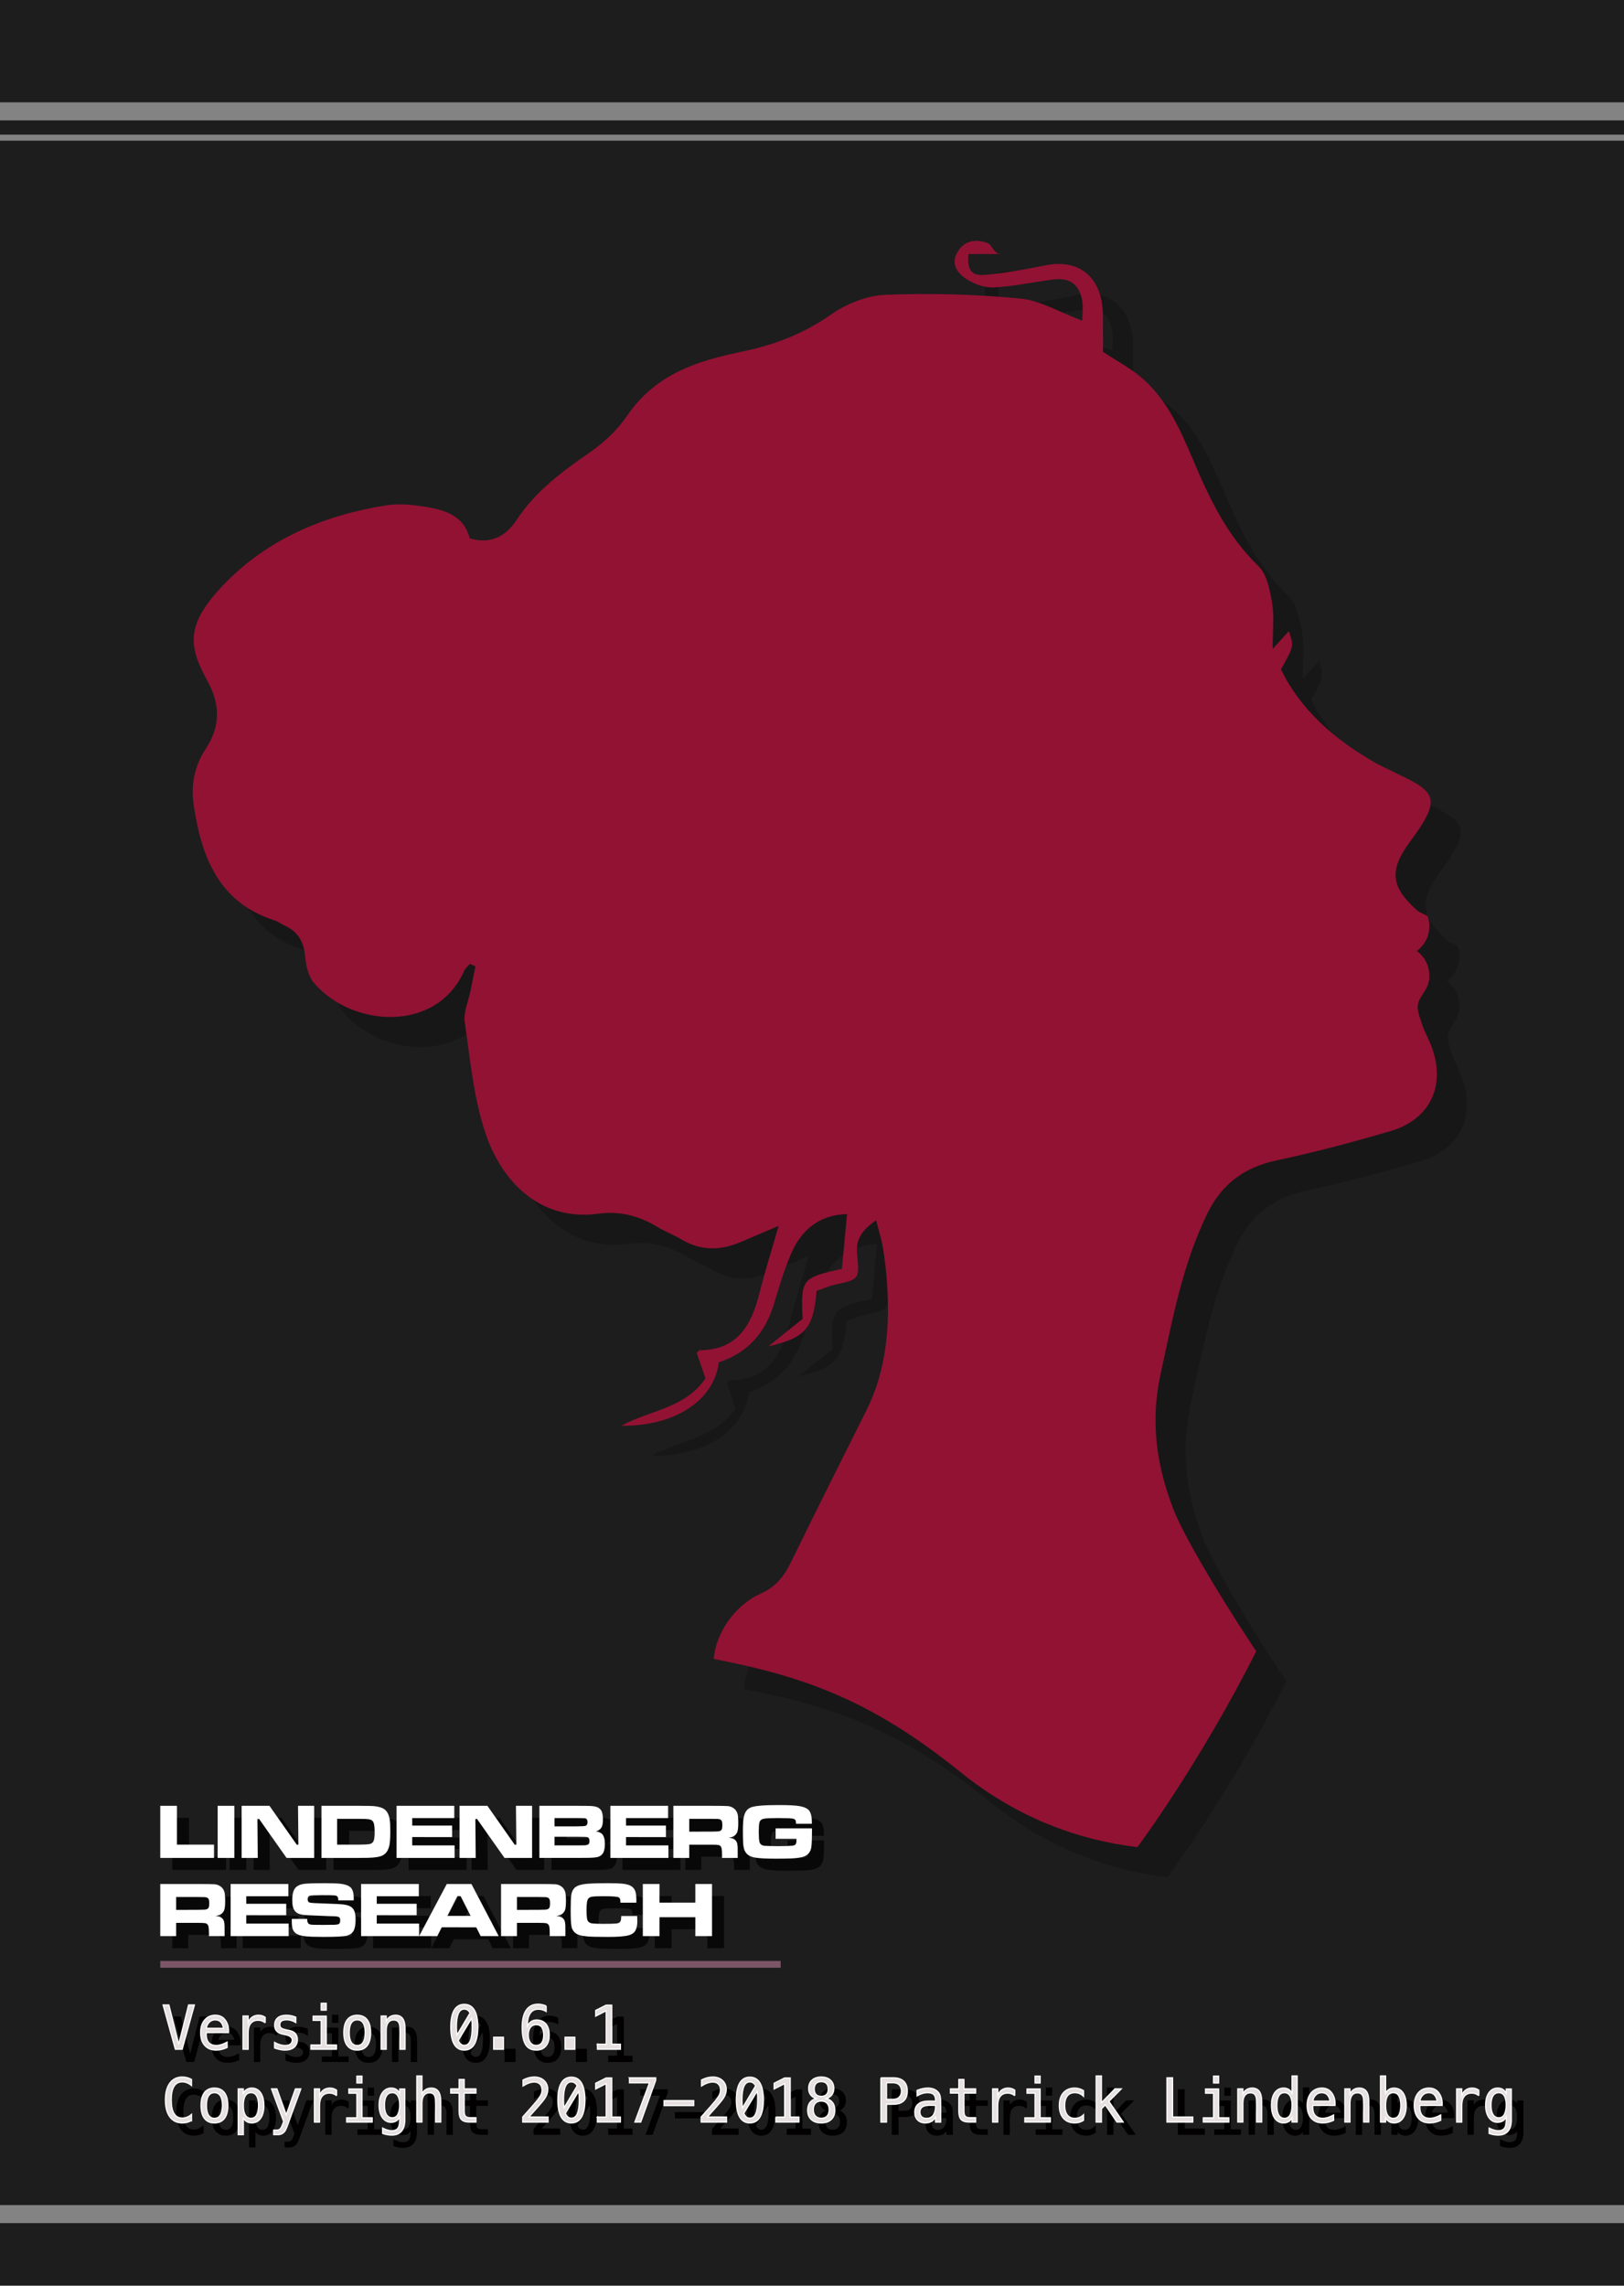 <?xml version="1.0" encoding="UTF-8" standalone="no"?>
<!DOCTYPE svg PUBLIC "-//W3C//DTD SVG 1.1//EN" "http://www.w3.org/Graphics/SVG/1.1/DTD/svg11.dtd">
<svg width="270px" height="380px" version="1.1" xmlns="http://www.w3.org/2000/svg" xmlns:xlink="http://www.w3.org/1999/xlink" xml:space="preserve" xmlns:serif="http://www.serif.com/" style="fill-rule:evenodd;clip-rule:evenodd;stroke-linecap:square;stroke-miterlimit:10;">
    <rect x="0" y="0" width="270" height="380" style="fill:#1d1d1d;"/>
    <g transform="matrix(0.954,0,0,1.009,-3.729,0.686)">
        <path d="M37.056,338.139l1.714,-6.46l1.02,0l-2.133,7.29l-1.197,0l-2.133,-7.29l1.02,0l1.709,6.46Z" style="fill:#020000;fill-rule:nonzero;stroke:#000;stroke-width:0.2px;"/>
        <path d="M45.737,335.785l0,0.44l-3.891,0l0,0.029c-0.026,0.746 0.116,1.281 0.427,1.607c0.311,0.325 0.75,0.488 1.316,0.488c0.287,0 0.586,-0.046 0.898,-0.137c0.313,-0.091 0.647,-0.229 1.001,-0.415l0,0.894c-0.341,0.14 -0.671,0.245 -0.988,0.315c-0.318,0.07 -0.624,0.105 -0.921,0.105c-0.849,0 -1.513,-0.255 -1.992,-0.765c-0.478,-0.509 -0.718,-1.211 -0.718,-2.106c0,-0.873 0.235,-1.569 0.703,-2.09c0.469,-0.521 1.094,-0.782 1.875,-0.782c0.697,0 1.246,0.236 1.648,0.708c0.402,0.472 0.616,1.042 0.642,1.709Zm-0.898,-0.263c-0.039,-0.378 -0.177,-0.704 -0.413,-0.979c-0.236,-0.275 -0.575,-0.413 -1.018,-0.413c-0.433,0 -0.789,0.143 -1.069,0.43c-0.28,0.286 -0.433,0.609 -0.459,0.967l2.959,-0.005Z" style="fill:#020000;fill-rule:nonzero;stroke:#000;stroke-width:0.2px;"/>
        <path d="M52.129,334.628c-0.192,-0.15 -0.387,-0.259 -0.586,-0.327c-0.199,-0.068 -0.417,-0.102 -0.654,-0.102c-0.56,0 -0.988,0.175 -1.285,0.527c-0.296,0.351 -0.444,0.859 -0.444,1.523l0,2.72l-0.903,0l0,-5.469l0.903,0l0,1.07c0.15,-0.388 0.38,-0.685 0.691,-0.892c0.311,-0.206 0.68,-0.31 1.106,-0.31c0.221,0 0.428,0.028 0.62,0.083c0.192,0.056 0.376,0.142 0.552,0.259l0,0.918Z" style="fill:#020000;fill-rule:nonzero;stroke:#000;stroke-width:0.2px;"/>
        <path d="M57.461,333.691l0,0.879c-0.257,-0.15 -0.516,-0.262 -0.777,-0.337c-0.26,-0.075 -0.525,-0.113 -0.796,-0.113c-0.406,0 -0.71,0.066 -0.91,0.198c-0.2,0.132 -0.3,0.333 -0.3,0.603c0,0.244 0.074,0.427 0.224,0.547c0.15,0.12 0.523,0.238 1.118,0.352l0.362,0.068c0.446,0.085 0.783,0.254 1.013,0.508c0.229,0.254 0.344,0.584 0.344,0.991c0,0.54 -0.192,0.963 -0.576,1.267c-0.384,0.304 -0.918,0.457 -1.602,0.457c-0.27,0 -0.553,-0.029 -0.849,-0.086c-0.297,-0.057 -0.617,-0.142 -0.962,-0.256l0,-0.928c0.335,0.173 0.656,0.302 0.962,0.388c0.306,0.087 0.595,0.13 0.869,0.13c0.397,0 0.705,-0.081 0.923,-0.242c0.218,-0.161 0.327,-0.387 0.327,-0.676c0,-0.417 -0.399,-0.705 -1.196,-0.865l-0.039,-0.009l-0.337,-0.069c-0.518,-0.101 -0.896,-0.271 -1.133,-0.51c-0.238,-0.239 -0.357,-0.566 -0.357,-0.979c0,-0.524 0.178,-0.928 0.533,-1.213c0.354,-0.285 0.861,-0.428 1.518,-0.428c0.293,0 0.575,0.027 0.845,0.081c0.27,0.054 0.535,0.134 0.796,0.242Z" style="fill:#020000;fill-rule:nonzero;stroke:#000;stroke-width:0.2px;"/>
        <path d="M60.473,333.52l2.3,0l0,4.751l1.782,0l0,0.698l-4.463,0l0,-0.698l1.783,0l0,-4.053l-1.402,0l0,-0.698Zm1.402,-2.124l0.898,0l0,1.133l-0.898,0l0,-1.133Z" style="fill:#020000;fill-rule:nonzero;stroke:#000;stroke-width:0.2px;"/>
        <path d="M68.159,334.13c-0.456,0 -0.801,0.178 -1.036,0.532c-0.234,0.355 -0.351,0.881 -0.351,1.578c0,0.693 0.117,1.218 0.351,1.574c0.235,0.357 0.58,0.535 1.036,0.535c0.459,0 0.805,-0.178 1.04,-0.535c0.234,-0.356 0.351,-0.881 0.351,-1.574c0,-0.697 -0.117,-1.223 -0.351,-1.578c-0.235,-0.354 -0.581,-0.532 -1.04,-0.532Zm0,-0.762c0.758,0 1.338,0.246 1.74,0.738c0.402,0.491 0.603,1.203 0.603,2.134c0,0.934 -0.2,1.646 -0.6,2.136c-0.401,0.49 -0.982,0.735 -1.743,0.735c-0.759,0 -1.338,-0.245 -1.739,-0.735c-0.4,-0.49 -0.6,-1.202 -0.6,-2.136c0,-0.931 0.2,-1.643 0.6,-2.134c0.401,-0.492 0.98,-0.738 1.739,-0.738Z" style="fill:#020000;fill-rule:nonzero;stroke:#000;stroke-width:0.2px;"/>
        <path d="M76.503,335.58l0,3.389l-0.903,0l0,-3.389c0,-0.491 -0.086,-0.853 -0.259,-1.084c-0.173,-0.231 -0.443,-0.346 -0.811,-0.346c-0.419,0 -0.743,0.149 -0.969,0.446c-0.226,0.298 -0.339,0.726 -0.339,1.282l0,3.091l-0.899,0l0,-5.469l0.899,0l0,0.821c0.159,-0.313 0.376,-0.55 0.649,-0.711c0.274,-0.161 0.598,-0.242 0.972,-0.242c0.557,0 0.972,0.184 1.248,0.55c0.275,0.366 0.412,0.92 0.412,1.662Z" style="fill:#020000;fill-rule:nonzero;stroke:#000;stroke-width:0.2px;"/>
        <path d="M86.82,331.572c0.778,0 1.366,0.317 1.765,0.952c0.399,0.634 0.598,1.574 0.598,2.817c0,1.244 -0.199,2.183 -0.598,2.817c-0.399,0.635 -0.987,0.953 -1.765,0.953c-0.778,0 -1.365,-0.318 -1.763,-0.953c-0.397,-0.634 -0.595,-1.573 -0.595,-2.817c0,-1.243 0.198,-2.183 0.595,-2.817c0.398,-0.635 0.985,-0.952 1.763,-0.952Zm0,6.757c0.462,0 0.807,-0.245 1.033,-0.737c0.226,-0.491 0.339,-1.242 0.339,-2.251c0,-0.537 -0.032,-1.022 -0.097,-1.455l-2.325,3.638c0.244,0.537 0.594,0.805 1.05,0.805Zm0,-5.976c-0.459,0 -0.801,0.246 -1.028,0.737c-0.226,0.492 -0.339,1.242 -0.339,2.251c0,0.459 0.031,0.889 0.093,1.289l2.275,-3.628c-0.247,-0.433 -0.581,-0.649 -1.001,-0.649Z" style="fill:#020000;fill-rule:nonzero;stroke:#000;stroke-width:0.2px;"/>
        <rect x="91.932" y="336.996" width="1.719" height="1.973" style="fill:#020000;fill-rule:nonzero;stroke:#000;stroke-width:0.2px;"/>
        <path d="M101.092,331.84l0,0.908c-0.205,-0.12 -0.423,-0.212 -0.654,-0.276c-0.231,-0.063 -0.472,-0.095 -0.723,-0.095c-0.625,0 -1.098,0.235 -1.421,0.706c-0.322,0.47 -0.483,1.163 -0.483,2.077c0.156,-0.325 0.373,-0.575 0.649,-0.749c0.277,-0.174 0.594,-0.261 0.952,-0.261c0.704,0 1.248,0.215 1.634,0.647c0.386,0.431 0.578,1.042 0.578,1.833c0,0.788 -0.198,1.398 -0.595,1.831c-0.397,0.433 -0.956,0.65 -1.675,0.65c-0.846,0 -1.467,-0.304 -1.86,-0.911c-0.394,-0.607 -0.591,-1.563 -0.591,-2.869c0,-1.23 0.237,-2.168 0.71,-2.815c0.474,-0.646 1.16,-0.969 2.058,-0.969c0.241,0 0.482,0.025 0.723,0.076c0.241,0.05 0.474,0.123 0.698,0.217Zm-1.758,3.081c-0.42,0 -0.75,0.152 -0.991,0.454c-0.241,0.303 -0.361,0.721 -0.361,1.255c0,0.534 0.12,0.952 0.361,1.255c0.241,0.303 0.571,0.454 0.991,0.454c0.437,0 0.765,-0.144 0.987,-0.432c0.221,-0.288 0.332,-0.714 0.332,-1.277c0,-0.566 -0.111,-0.993 -0.332,-1.279c-0.222,-0.287 -0.55,-0.43 -0.987,-0.43Z" style="fill:#020000;fill-rule:nonzero;stroke:#000;stroke-width:0.2px;"/>
        <rect x="104.373" y="336.996" width="1.719" height="1.973" style="fill:#020000;fill-rule:nonzero;stroke:#000;stroke-width:0.2px;"/>
        <path d="M110.013,338.144l1.533,0l0,-5.508l-1.836,0.884l0,-0.947l1.826,-0.87l0.986,0l0,6.441l1.514,0l0,0.825l-4.023,0l0,-0.825Z" style="fill:#020000;fill-rule:nonzero;stroke:#000;stroke-width:0.2px;"/>
        <path d="M39.287,350.71c-0.25,0.134 -0.507,0.234 -0.771,0.301c-0.264,0.066 -0.544,0.1 -0.84,0.1c-0.934,0 -1.659,-0.331 -2.175,-0.992c-0.516,-0.66 -0.774,-1.59 -0.774,-2.788c0,-1.191 0.26,-2.12 0.779,-2.785c0.519,-0.666 1.242,-0.999 2.17,-0.999c0.296,0 0.576,0.034 0.84,0.1c0.264,0.067 0.521,0.167 0.771,0.301l0,1.01c-0.24,-0.198 -0.499,-0.35 -0.776,-0.454c-0.277,-0.104 -0.555,-0.156 -0.835,-0.156c-0.641,0 -1.121,0.247 -1.44,0.742c-0.319,0.495 -0.479,1.242 -0.479,2.241c0,0.996 0.16,1.742 0.479,2.237c0.319,0.494 0.799,0.742 1.44,0.742c0.287,0 0.567,-0.052 0.842,-0.156c0.276,-0.105 0.532,-0.256 0.769,-0.455l0,1.011Z" style="fill:#020000;fill-rule:nonzero;stroke:#000;stroke-width:0.2px;"/>
        <path d="M43.277,346.13c-0.456,0 -0.801,0.178 -1.036,0.532c-0.234,0.355 -0.351,0.881 -0.351,1.578c0,0.693 0.117,1.218 0.351,1.574c0.235,0.357 0.58,0.535 1.036,0.535c0.459,0 0.805,-0.178 1.04,-0.535c0.234,-0.356 0.351,-0.881 0.351,-1.574c0,-0.697 -0.117,-1.223 -0.351,-1.578c-0.235,-0.354 -0.581,-0.532 -1.04,-0.532Zm0,-0.762c0.758,0 1.338,0.246 1.74,0.738c0.402,0.491 0.603,1.203 0.603,2.134c0,0.934 -0.2,1.646 -0.6,2.136c-0.401,0.49 -0.982,0.735 -1.743,0.735c-0.759,0 -1.338,-0.245 -1.739,-0.735c-0.4,-0.49 -0.6,-1.202 -0.6,-2.136c0,-0.931 0.2,-1.643 0.6,-2.134c0.401,-0.492 0.98,-0.738 1.739,-0.738Z" style="fill:#020000;fill-rule:nonzero;stroke:#000;stroke-width:0.2px;"/>
        <path d="M48.32,350.281l0,2.768l-0.903,0l0,-7.549l0.903,0l0,0.699c0.15,-0.271 0.349,-0.477 0.598,-0.618c0.249,-0.142 0.537,-0.213 0.862,-0.213c0.661,0 1.179,0.256 1.555,0.767c0.376,0.511 0.564,1.219 0.564,2.124c0,0.889 -0.188,1.586 -0.566,2.092c-0.378,0.507 -0.895,0.76 -1.553,0.76c-0.332,0 -0.622,-0.071 -0.871,-0.213c-0.249,-0.141 -0.445,-0.347 -0.589,-0.617Zm2.637,-2.041c0,-0.697 -0.11,-1.223 -0.33,-1.578c-0.219,-0.354 -0.546,-0.532 -0.979,-0.532c-0.436,0 -0.766,0.178 -0.991,0.535c-0.224,0.356 -0.337,0.881 -0.337,1.575c0,0.69 0.113,1.214 0.337,1.572c0.225,0.358 0.555,0.537 0.991,0.537c0.433,0 0.76,-0.178 0.979,-0.532c0.22,-0.355 0.33,-0.881 0.33,-1.577Z" style="fill:#020000;fill-rule:nonzero;stroke:#000;stroke-width:0.2px;"/>
        <path d="M56.899,349.211c-0.15,0.381 -0.34,0.882 -0.571,1.504c-0.322,0.859 -0.539,1.384 -0.649,1.572c-0.15,0.254 -0.337,0.445 -0.562,0.572c-0.225,0.127 -0.487,0.19 -0.786,0.19l-0.723,0l0,-0.752l0.532,0c0.264,0 0.471,-0.076 0.621,-0.229c0.149,-0.153 0.34,-0.549 0.571,-1.187l-2.114,-5.381l0.952,0l1.621,4.278l1.596,-4.278l0.953,0l-1.441,3.711Z" style="fill:#020000;fill-rule:nonzero;stroke:#000;stroke-width:0.2px;"/>
        <path d="M64.57,346.628c-0.192,-0.15 -0.387,-0.259 -0.586,-0.327c-0.199,-0.068 -0.417,-0.102 -0.654,-0.102c-0.56,0 -0.988,0.175 -1.284,0.527c-0.297,0.351 -0.445,0.859 -0.445,1.523l0,2.72l-0.903,0l0,-5.469l0.903,0l0,1.07c0.15,-0.388 0.38,-0.685 0.691,-0.892c0.311,-0.206 0.68,-0.31 1.106,-0.31c0.221,0 0.428,0.028 0.62,0.083c0.192,0.056 0.376,0.142 0.552,0.259l0,0.918Z" style="fill:#020000;fill-rule:nonzero;stroke:#000;stroke-width:0.2px;"/>
        <path d="M66.694,345.52l2.3,0l0,4.751l1.782,0l0,0.698l-4.463,0l0,-0.698l1.782,0l0,-4.053l-1.401,0l0,-0.698Zm1.401,-2.124l0.899,0l0,1.133l-0.899,0l0,-1.133Z" style="fill:#020000;fill-rule:nonzero;stroke:#000;stroke-width:0.2px;"/>
        <path d="M75.561,348.191c0,-0.674 -0.11,-1.186 -0.33,-1.536c-0.22,-0.35 -0.539,-0.525 -0.959,-0.525c-0.44,0 -0.775,0.175 -1.006,0.525c-0.231,0.35 -0.347,0.862 -0.347,1.536c0,0.674 0.117,1.187 0.349,1.54c0.233,0.353 0.571,0.53 1.013,0.53c0.414,0 0.73,-0.177 0.95,-0.532c0.22,-0.355 0.33,-0.868 0.33,-1.538Zm0.898,2.426c0,0.821 -0.194,1.443 -0.581,1.866c-0.387,0.423 -0.957,0.634 -1.709,0.634c-0.247,0 -0.506,-0.022 -0.776,-0.068c-0.27,-0.045 -0.541,-0.112 -0.811,-0.2l0,-0.889c0.319,0.15 0.609,0.261 0.869,0.332c0.261,0.072 0.5,0.108 0.718,0.108c0.485,0 0.838,-0.132 1.06,-0.396c0.221,-0.263 0.332,-0.682 0.332,-1.255l0,-0.039l0,-0.61c-0.143,0.306 -0.339,0.534 -0.586,0.683c-0.248,0.15 -0.549,0.225 -0.904,0.225c-0.638,0 -1.147,-0.255 -1.528,-0.767c-0.381,-0.511 -0.571,-1.194 -0.571,-2.05c0,-0.86 0.19,-1.545 0.571,-2.056c0.381,-0.511 0.89,-0.767 1.528,-0.767c0.352,0 0.65,0.07 0.894,0.21c0.244,0.14 0.443,0.357 0.596,0.65l0,-0.708l0.898,0l0,5.097Z" style="fill:#020000;fill-rule:nonzero;stroke:#000;stroke-width:0.2px;"/>
        <path d="M82.724,347.58l0,3.389l-0.904,0l0,-3.389c0,-0.491 -0.086,-0.853 -0.258,-1.084c-0.173,-0.231 -0.443,-0.346 -0.811,-0.346c-0.42,0 -0.743,0.149 -0.969,0.446c-0.227,0.298 -0.34,0.726 -0.34,1.282l0,3.091l-0.898,0l0,-7.598l0.898,0l0,2.95c0.16,-0.313 0.376,-0.55 0.65,-0.711c0.273,-0.161 0.597,-0.242 0.971,-0.242c0.557,0 0.973,0.184 1.248,0.55c0.275,0.366 0.413,0.92 0.413,1.662Z" style="fill:#020000;fill-rule:nonzero;stroke:#000;stroke-width:0.2px;"/>
        <path d="M86.81,343.948l0,1.552l2.041,0l0,0.699l-2.041,0l0,2.968c0,0.404 0.077,0.685 0.23,0.845c0.153,0.159 0.42,0.239 0.801,0.239l1.01,0l0,0.718l-1.098,0c-0.674,0 -1.149,-0.135 -1.426,-0.405c-0.277,-0.27 -0.415,-0.736 -0.415,-1.397l0,-2.968l-1.46,0l0,-0.699l1.46,0l0,-1.552l0.898,0Z" style="fill:#020000;fill-rule:nonzero;stroke:#000;stroke-width:0.2px;"/>
        <path d="M98.075,350.139l3.349,0l0,0.83l-4.428,0l0,-0.83c0.608,-0.641 1.14,-1.208 1.596,-1.699c0.456,-0.492 0.77,-0.838 0.943,-1.04c0.325,-0.397 0.545,-0.719 0.659,-0.965c0.114,-0.245 0.171,-0.497 0.171,-0.754c0,-0.407 -0.12,-0.726 -0.359,-0.957c-0.239,-0.231 -0.567,-0.347 -0.984,-0.347c-0.296,0 -0.607,0.054 -0.933,0.161c-0.325,0.108 -0.67,0.271 -1.035,0.489l0,-0.996c0.335,-0.16 0.665,-0.28 0.989,-0.362c0.324,-0.081 0.644,-0.122 0.959,-0.122c0.713,0 1.287,0.19 1.722,0.569c0.434,0.379 0.651,0.876 0.651,1.492c0,0.312 -0.072,0.625 -0.217,0.937c-0.145,0.313 -0.38,0.658 -0.705,1.035c-0.183,0.212 -0.447,0.505 -0.794,0.879c-0.347,0.375 -0.875,0.935 -1.584,1.68Z" style="fill:#020000;fill-rule:nonzero;stroke:#000;stroke-width:0.2px;"/>
        <path d="M105.482,343.572c0.778,0 1.366,0.317 1.765,0.952c0.399,0.634 0.598,1.574 0.598,2.817c0,1.244 -0.199,2.183 -0.598,2.817c-0.399,0.635 -0.987,0.953 -1.765,0.953c-0.778,0 -1.366,-0.318 -1.763,-0.953c-0.397,-0.634 -0.596,-1.573 -0.596,-2.817c0,-1.243 0.199,-2.183 0.596,-2.817c0.397,-0.635 0.985,-0.952 1.763,-0.952Zm0,6.757c0.462,0 0.806,-0.245 1.032,-0.737c0.227,-0.491 0.34,-1.242 0.34,-2.251c0,-0.537 -0.033,-1.022 -0.098,-1.455l-2.324,3.638c0.244,0.537 0.594,0.805 1.05,0.805Zm0,-5.976c-0.459,0 -0.802,0.246 -1.028,0.737c-0.226,0.492 -0.34,1.242 -0.34,2.251c0,0.459 0.031,0.889 0.093,1.289l2.276,-3.628c-0.248,-0.433 -0.581,-0.649 -1.001,-0.649Z" style="fill:#020000;fill-rule:nonzero;stroke:#000;stroke-width:0.2px;"/>
        <path d="M110.013,350.144l1.533,0l0,-5.508l-1.836,0.884l0,-0.947l1.826,-0.87l0.986,0l0,6.441l1.514,0l0,0.825l-4.023,0l0,-0.825Z" style="fill:#020000;fill-rule:nonzero;stroke:#000;stroke-width:0.2px;"/>
        <path d="M115.594,343.679l4.589,0l0,0.42l-2.607,6.87l-1.03,0l2.539,-6.46l-3.491,0l0,-0.83Z" style="fill:#020000;fill-rule:nonzero;stroke:#000;stroke-width:0.2px;"/>
        <rect x="121.633" y="347.434" width="5.176" height="0.825" style="fill:#020000;fill-rule:nonzero;stroke:#000;stroke-width:0.2px;"/>
        <path d="M129.177,350.139l3.35,0l0,0.83l-4.429,0l0,-0.83c0.609,-0.641 1.141,-1.208 1.597,-1.699c0.455,-0.492 0.77,-0.838 0.942,-1.04c0.326,-0.397 0.545,-0.719 0.659,-0.965c0.114,-0.245 0.171,-0.497 0.171,-0.754c0,-0.407 -0.119,-0.726 -0.359,-0.957c-0.239,-0.231 -0.567,-0.347 -0.984,-0.347c-0.296,0 -0.607,0.054 -0.932,0.161c-0.326,0.108 -0.671,0.271 -1.035,0.489l0,-0.996c0.335,-0.16 0.665,-0.28 0.988,-0.362c0.324,-0.081 0.644,-0.122 0.96,-0.122c0.713,0 1.287,0.19 1.721,0.569c0.435,0.379 0.652,0.876 0.652,1.492c0,0.312 -0.073,0.625 -0.217,0.937c-0.145,0.313 -0.38,0.658 -0.706,1.035c-0.182,0.212 -0.447,0.505 -0.793,0.879c-0.347,0.375 -0.875,0.935 -1.585,1.68Z" style="fill:#020000;fill-rule:nonzero;stroke:#000;stroke-width:0.2px;"/>
        <path d="M136.584,343.572c0.778,0 1.367,0.317 1.765,0.952c0.399,0.634 0.598,1.574 0.598,2.817c0,1.244 -0.199,2.183 -0.598,2.817c-0.398,0.635 -0.987,0.953 -1.765,0.953c-0.778,0 -1.365,-0.318 -1.763,-0.953c-0.397,-0.634 -0.595,-1.573 -0.595,-2.817c0,-1.243 0.198,-2.183 0.595,-2.817c0.398,-0.635 0.985,-0.952 1.763,-0.952Zm0,6.757c0.462,0 0.807,-0.245 1.033,-0.737c0.226,-0.491 0.339,-1.242 0.339,-2.251c0,-0.537 -0.032,-1.022 -0.097,-1.455l-2.325,3.638c0.245,0.537 0.594,0.805 1.05,0.805Zm0,-5.976c-0.459,0 -0.801,0.246 -1.028,0.737c-0.226,0.492 -0.339,1.242 -0.339,2.251c0,0.459 0.031,0.889 0.093,1.289l2.275,-3.628c-0.247,-0.433 -0.581,-0.649 -1.001,-0.649Z" style="fill:#020000;fill-rule:nonzero;stroke:#000;stroke-width:0.2px;"/>
        <path d="M141.115,350.144l1.533,0l0,-5.508l-1.836,0.884l0,-0.947l1.827,-0.87l0.986,0l0,6.441l1.514,0l0,0.825l-4.024,0l0,-0.825Z" style="fill:#020000;fill-rule:nonzero;stroke:#000;stroke-width:0.2px;"/>
        <path d="M149.025,347.507c-0.439,0 -0.779,0.123 -1.018,0.369c-0.239,0.246 -0.359,0.593 -0.359,1.042c0,0.449 0.121,0.799 0.364,1.048c0.243,0.249 0.58,0.373 1.013,0.373c0.443,0 0.784,-0.123 1.023,-0.369c0.239,-0.245 0.359,-0.596 0.359,-1.052c0,-0.446 -0.121,-0.792 -0.364,-1.04c-0.242,-0.247 -0.582,-0.371 -1.018,-0.371Zm-0.859,-0.41c-0.42,-0.107 -0.748,-0.308 -0.984,-0.601c-0.236,-0.293 -0.354,-0.646 -0.354,-1.059c0,-0.58 0.197,-1.039 0.591,-1.38c0.394,-0.34 0.929,-0.51 1.606,-0.51c0.681,0 1.218,0.17 1.612,0.51c0.393,0.341 0.59,0.8 0.59,1.38c0,0.413 -0.118,0.766 -0.354,1.059c-0.236,0.293 -0.564,0.494 -0.984,0.601c0.489,0.107 0.862,0.324 1.121,0.649c0.259,0.326 0.388,0.747 0.388,1.265c0,0.658 -0.21,1.172 -0.63,1.543c-0.42,0.371 -1.001,0.557 -1.743,0.557c-0.742,0 -1.322,-0.185 -1.741,-0.555c-0.418,-0.369 -0.627,-0.881 -0.627,-1.535c0,-0.521 0.129,-0.945 0.388,-1.272c0.259,-0.327 0.633,-0.545 1.121,-0.652Zm-0.357,-1.567c0,0.39 0.105,0.688 0.313,0.893c0.208,0.205 0.509,0.308 0.903,0.308c0.397,0 0.7,-0.103 0.908,-0.308c0.209,-0.205 0.313,-0.503 0.313,-0.893c0,-0.398 -0.103,-0.7 -0.31,-0.909c-0.207,-0.208 -0.51,-0.312 -0.911,-0.312c-0.394,0 -0.695,0.105 -0.903,0.315c-0.208,0.21 -0.313,0.512 -0.313,0.906Z" style="fill:#020000;fill-rule:nonzero;stroke:#000;stroke-width:0.2px;"/>
        <path d="M160.407,344.49l0,2.739l1.142,0c0.456,0 0.812,-0.121 1.067,-0.362c0.256,-0.24 0.383,-0.577 0.383,-1.01c0,-0.433 -0.127,-0.769 -0.38,-1.009c-0.254,-0.239 -0.611,-0.358 -1.07,-0.358l-1.142,0Zm-0.987,-0.811l2.129,0c0.814,0 1.431,0.185 1.851,0.554c0.42,0.37 0.63,0.911 0.63,1.624c0,0.719 -0.209,1.263 -0.628,1.631c-0.418,0.367 -1.036,0.551 -1.853,0.551l-1.142,0l0,2.93l-0.987,0l0,-7.29Z" style="fill:#020000;fill-rule:nonzero;stroke:#000;stroke-width:0.2px;"/>
        <path d="M168.107,348.22l-0.298,0c-0.524,0 -0.919,0.092 -1.184,0.276c-0.266,0.184 -0.398,0.458 -0.398,0.823c0,0.328 0.099,0.584 0.298,0.766c0.198,0.183 0.473,0.274 0.825,0.274c0.495,0 0.884,-0.172 1.167,-0.515c0.283,-0.344 0.426,-0.818 0.429,-1.424l0,-0.2l-0.839,0Zm1.743,-0.371l0,3.12l-0.904,0l0,-0.811c-0.192,0.326 -0.433,0.566 -0.725,0.721c-0.291,0.154 -0.645,0.232 -1.062,0.232c-0.556,0 -1.001,-0.157 -1.333,-0.472c-0.332,-0.314 -0.498,-0.734 -0.498,-1.262c0,-0.608 0.205,-1.071 0.613,-1.386c0.409,-0.316 1.008,-0.474 1.799,-0.474l1.206,0l0,-0.142c-0.003,-0.436 -0.113,-0.752 -0.332,-0.949c-0.218,-0.197 -0.566,-0.296 -1.044,-0.296c-0.306,0 -0.616,0.044 -0.928,0.132c-0.313,0.088 -0.617,0.216 -0.913,0.386l0,-0.899c0.332,-0.127 0.65,-0.222 0.954,-0.285c0.305,-0.064 0.6,-0.096 0.887,-0.096c0.452,0 0.839,0.067 1.159,0.201c0.321,0.133 0.58,0.333 0.779,0.6c0.124,0.163 0.212,0.364 0.264,0.603c0.052,0.24 0.078,0.598 0.078,1.077Z" style="fill:#020000;fill-rule:nonzero;stroke:#000;stroke-width:0.2px;"/>
        <path d="M173.897,343.948l0,1.552l2.041,0l0,0.699l-2.041,0l0,2.968c0,0.404 0.077,0.685 0.23,0.845c0.153,0.159 0.42,0.239 0.801,0.239l1.01,0l0,0.718l-1.098,0c-0.674,0 -1.149,-0.135 -1.426,-0.405c-0.277,-0.27 -0.415,-0.736 -0.415,-1.397l0,-2.968l-1.46,0l0,-0.699l1.46,0l0,-1.552l0.898,0Z" style="fill:#020000;fill-rule:nonzero;stroke:#000;stroke-width:0.2px;"/>
        <path d="M182.76,346.628c-0.192,-0.15 -0.388,-0.259 -0.586,-0.327c-0.199,-0.068 -0.417,-0.102 -0.655,-0.102c-0.56,0 -0.988,0.175 -1.284,0.527c-0.296,0.351 -0.444,0.859 -0.444,1.523l0,2.72l-0.904,0l0,-5.469l0.904,0l0,1.07c0.15,-0.388 0.38,-0.685 0.691,-0.892c0.311,-0.206 0.679,-0.31 1.106,-0.31c0.221,0 0.428,0.028 0.62,0.083c0.192,0.056 0.376,0.142 0.552,0.259l0,0.918Z" style="fill:#020000;fill-rule:nonzero;stroke:#000;stroke-width:0.2px;"/>
        <path d="M184.883,345.52l2.3,0l0,4.751l1.782,0l0,0.698l-4.462,0l0,-0.698l1.782,0l0,-4.053l-1.402,0l0,-0.698Zm1.402,-2.124l0.898,0l0,1.133l-0.898,0l0,-1.133Z" style="fill:#020000;fill-rule:nonzero;stroke:#000;stroke-width:0.2px;"/>
        <path d="M194.742,350.691c-0.241,0.14 -0.489,0.245 -0.745,0.315c-0.256,0.07 -0.517,0.105 -0.784,0.105c-0.846,0 -1.508,-0.254 -1.985,-0.762c-0.476,-0.508 -0.715,-1.211 -0.715,-2.109c0,-0.899 0.239,-1.602 0.715,-2.11c0.477,-0.508 1.139,-0.762 1.985,-0.762c0.264,0 0.521,0.035 0.772,0.103c0.25,0.068 0.503,0.174 0.757,0.317l0,0.943c-0.238,-0.212 -0.476,-0.365 -0.716,-0.459c-0.239,-0.095 -0.51,-0.142 -0.813,-0.142c-0.563,0 -0.996,0.182 -1.299,0.547c-0.302,0.365 -0.454,0.885 -0.454,1.563c0,0.673 0.153,1.193 0.457,1.56c0.304,0.366 0.736,0.549 1.296,0.549c0.313,0 0.593,-0.048 0.84,-0.144c0.248,-0.096 0.477,-0.245 0.689,-0.447l0,0.933Z" style="fill:#020000;fill-rule:nonzero;stroke:#000;stroke-width:0.2px;"/>
        <path d="M196.934,343.371l0.928,0l0,4.4l2.358,-2.271l1.094,0l-2.154,2.061l2.491,3.408l-1.099,0l-2.022,-2.822l-0.668,0.63l0,2.192l-0.928,0l0,-7.598Z" style="fill:#020000;fill-rule:nonzero;stroke:#000;stroke-width:0.2px;"/>
        <path d="M209.272,343.679l0.991,0l0,6.46l3.521,0l0,0.83l-4.512,0l0,-7.29Z" style="fill:#020000;fill-rule:nonzero;stroke:#000;stroke-width:0.2px;"/>
        <path d="M215.986,345.52l2.3,0l0,4.751l1.782,0l0,0.698l-4.463,0l0,-0.698l1.782,0l0,-4.053l-1.401,0l0,-0.698Zm1.401,-2.124l0.899,0l0,1.133l-0.899,0l0,-1.133Z" style="fill:#020000;fill-rule:nonzero;stroke:#000;stroke-width:0.2px;"/>
        <path d="M225.795,347.58l0,3.389l-0.903,0l0,-3.389c0,-0.491 -0.086,-0.853 -0.259,-1.084c-0.172,-0.231 -0.443,-0.346 -0.81,-0.346c-0.42,0 -0.743,0.149 -0.97,0.446c-0.226,0.298 -0.339,0.726 -0.339,1.282l0,3.091l-0.898,0l0,-5.469l0.898,0l0,0.821c0.16,-0.313 0.376,-0.55 0.649,-0.711c0.274,-0.161 0.598,-0.242 0.972,-0.242c0.557,0 0.973,0.184 1.248,0.55c0.275,0.366 0.412,0.92 0.412,1.662Z" style="fill:#020000;fill-rule:nonzero;stroke:#000;stroke-width:0.2px;"/>
        <path d="M231.073,346.199l0,-2.828l0.899,0l0,7.598l-0.899,0l0,-0.688c-0.149,0.27 -0.349,0.476 -0.598,0.617c-0.249,0.142 -0.536,0.213 -0.862,0.213c-0.66,0 -1.18,-0.257 -1.56,-0.769c-0.379,-0.513 -0.568,-1.22 -0.568,-2.122c0,-0.889 0.19,-1.586 0.571,-2.092c0.381,-0.506 0.9,-0.76 1.557,-0.76c0.329,0 0.619,0.071 0.87,0.213c0.25,0.141 0.447,0.347 0.59,0.618Zm-2.641,2.041c0,0.696 0.111,1.222 0.332,1.577c0.221,0.354 0.548,0.532 0.981,0.532c0.433,0 0.763,-0.179 0.989,-0.537c0.226,-0.358 0.339,-0.882 0.339,-1.572c0,-0.694 -0.113,-1.219 -0.339,-1.575c-0.226,-0.357 -0.556,-0.535 -0.989,-0.535c-0.433,0 -0.76,0.178 -0.981,0.532c-0.221,0.355 -0.332,0.881 -0.332,1.578Z" style="fill:#020000;fill-rule:nonzero;stroke:#000;stroke-width:0.2px;"/>
        <path d="M238.573,347.785l0,0.44l-3.891,0l0,0.029c-0.026,0.746 0.116,1.281 0.427,1.607c0.311,0.325 0.749,0.488 1.316,0.488c0.286,0 0.586,-0.046 0.898,-0.137c0.313,-0.091 0.646,-0.229 1.001,-0.415l0,0.894c-0.342,0.14 -0.671,0.245 -0.989,0.315c-0.317,0.07 -0.624,0.105 -0.92,0.105c-0.85,0 -1.514,-0.255 -1.992,-0.765c-0.479,-0.509 -0.718,-1.211 -0.718,-2.106c0,-0.873 0.234,-1.569 0.703,-2.09c0.469,-0.521 1.094,-0.782 1.875,-0.782c0.697,0 1.246,0.236 1.648,0.708c0.402,0.472 0.616,1.042 0.642,1.709Zm-0.898,-0.263c-0.039,-0.378 -0.177,-0.704 -0.413,-0.979c-0.236,-0.275 -0.575,-0.413 -1.018,-0.413c-0.433,0 -0.789,0.143 -1.069,0.43c-0.28,0.286 -0.433,0.609 -0.459,0.967l2.959,-0.005Z" style="fill:#020000;fill-rule:nonzero;stroke:#000;stroke-width:0.2px;"/>
        <path d="M244.457,347.58l0,3.389l-0.903,0l0,-3.389c0,-0.491 -0.087,-0.853 -0.259,-1.084c-0.173,-0.231 -0.443,-0.346 -0.811,-0.346c-0.42,0 -0.743,0.149 -0.969,0.446c-0.226,0.298 -0.339,0.726 -0.339,1.282l0,3.091l-0.899,0l0,-5.469l0.899,0l0,0.821c0.159,-0.313 0.376,-0.55 0.649,-0.711c0.273,-0.161 0.597,-0.242 0.972,-0.242c0.556,0 0.972,0.184 1.247,0.55c0.275,0.366 0.413,0.92 0.413,1.662Z" style="fill:#020000;fill-rule:nonzero;stroke:#000;stroke-width:0.2px;"/>
        <path d="M250.028,348.24c0,-0.697 -0.111,-1.223 -0.332,-1.578c-0.221,-0.354 -0.549,-0.532 -0.982,-0.532c-0.436,0 -0.766,0.178 -0.991,0.535c-0.224,0.356 -0.337,0.881 -0.337,1.575c0,0.69 0.113,1.214 0.337,1.572c0.225,0.358 0.555,0.537 0.991,0.537c0.433,0 0.761,-0.178 0.982,-0.532c0.221,-0.355 0.332,-0.881 0.332,-1.577Zm-2.642,-2.041c0.144,-0.267 0.341,-0.472 0.594,-0.616c0.252,-0.143 0.544,-0.215 0.876,-0.215c0.658,0 1.175,0.254 1.553,0.76c0.377,0.506 0.566,1.203 0.566,2.092c0,0.902 -0.189,1.609 -0.569,2.122c-0.379,0.512 -0.899,0.769 -1.56,0.769c-0.325,0 -0.613,-0.071 -0.862,-0.213c-0.249,-0.141 -0.448,-0.347 -0.598,-0.617l0,0.688l-0.898,0l0,-7.598l0.898,0l0,2.828Z" style="fill:#020000;fill-rule:nonzero;stroke:#000;stroke-width:0.2px;"/>
        <path d="M257.235,347.785l0,0.44l-3.892,0l0,0.029c-0.026,0.746 0.117,1.281 0.427,1.607c0.311,0.325 0.75,0.488 1.316,0.488c0.287,0 0.586,-0.046 0.899,-0.137c0.312,-0.091 0.646,-0.229 1.001,-0.415l0,0.894c-0.342,0.14 -0.672,0.245 -0.989,0.315c-0.317,0.07 -0.624,0.105 -0.92,0.105c-0.85,0 -1.514,-0.255 -1.993,-0.765c-0.478,-0.509 -0.717,-1.211 -0.717,-2.106c0,-0.873 0.234,-1.569 0.703,-2.09c0.468,-0.521 1.093,-0.782 1.875,-0.782c0.696,0 1.246,0.236 1.648,0.708c0.402,0.472 0.616,1.042 0.642,1.709Zm-0.899,-0.263c-0.039,-0.378 -0.176,-0.704 -0.412,-0.979c-0.236,-0.275 -0.576,-0.413 -1.018,-0.413c-0.433,0 -0.79,0.143 -1.07,0.43c-0.28,0.286 -0.433,0.609 -0.459,0.967l2.959,-0.005Z" style="fill:#020000;fill-rule:nonzero;stroke:#000;stroke-width:0.2px;"/>
        <path d="M263.626,346.628c-0.192,-0.15 -0.387,-0.259 -0.586,-0.327c-0.198,-0.068 -0.416,-0.102 -0.654,-0.102c-0.56,0 -0.988,0.175 -1.284,0.527c-0.296,0.351 -0.445,0.859 -0.445,1.523l0,2.72l-0.903,0l0,-5.469l0.903,0l0,1.07c0.15,-0.388 0.38,-0.685 0.691,-0.892c0.311,-0.206 0.68,-0.31 1.106,-0.31c0.222,0 0.428,0.028 0.62,0.083c0.192,0.056 0.376,0.142 0.552,0.259l0,0.918Z" style="fill:#020000;fill-rule:nonzero;stroke:#000;stroke-width:0.2px;"/>
        <path d="M268.396,348.191c0,-0.674 -0.109,-1.186 -0.329,-1.536c-0.22,-0.35 -0.54,-0.525 -0.96,-0.525c-0.439,0 -0.774,0.175 -1.005,0.525c-0.232,0.35 -0.347,0.862 -0.347,1.536c0,0.674 0.116,1.187 0.349,1.54c0.233,0.353 0.57,0.53 1.013,0.53c0.414,0 0.73,-0.177 0.95,-0.532c0.22,-0.355 0.329,-0.868 0.329,-1.538Zm0.899,2.426c0,0.821 -0.194,1.443 -0.581,1.866c-0.388,0.423 -0.957,0.634 -1.709,0.634c-0.248,0 -0.506,-0.022 -0.776,-0.068c-0.271,-0.045 -0.541,-0.112 -0.811,-0.2l0,-0.889c0.319,0.15 0.609,0.261 0.869,0.332c0.261,0.072 0.5,0.108 0.718,0.108c0.485,0 0.838,-0.132 1.059,-0.396c0.222,-0.263 0.332,-0.682 0.332,-1.255l0,-0.039l0,-0.61c-0.143,0.306 -0.338,0.534 -0.585,0.683c-0.248,0.15 -0.549,0.225 -0.904,0.225c-0.638,0 -1.147,-0.255 -1.528,-0.767c-0.381,-0.511 -0.571,-1.194 -0.571,-2.05c0,-0.86 0.19,-1.545 0.571,-2.056c0.381,-0.511 0.89,-0.767 1.528,-0.767c0.352,0 0.65,0.07 0.894,0.21c0.244,0.14 0.442,0.357 0.595,0.65l0,-0.708l0.899,0l0,5.097Z" style="fill:#020000;fill-rule:nonzero;stroke:#000;stroke-width:0.2px;"/>
    </g>
    <g transform="matrix(0.954,0,0,1.009,-5.636,-1.331)">
        <path d="M37.056,338.139l1.714,-6.46l1.02,0l-2.133,7.29l-1.197,0l-2.133,-7.29l1.02,0l1.709,6.46Z" style="fill:#e6e0e0;fill-rule:nonzero;stroke:#fff;stroke-width:0.2px;"/>
        <path d="M45.737,335.785l0,0.44l-3.891,0l0,0.029c-0.026,0.746 0.116,1.281 0.427,1.607c0.311,0.325 0.75,0.488 1.316,0.488c0.287,0 0.586,-0.046 0.898,-0.137c0.313,-0.091 0.647,-0.229 1.001,-0.415l0,0.894c-0.341,0.14 -0.671,0.245 -0.988,0.315c-0.318,0.07 -0.624,0.105 -0.921,0.105c-0.849,0 -1.513,-0.255 -1.992,-0.765c-0.478,-0.509 -0.718,-1.211 -0.718,-2.106c0,-0.873 0.235,-1.569 0.703,-2.09c0.469,-0.521 1.094,-0.782 1.875,-0.782c0.697,0 1.246,0.236 1.648,0.708c0.402,0.472 0.616,1.042 0.642,1.709Zm-0.898,-0.263c-0.039,-0.378 -0.177,-0.704 -0.413,-0.979c-0.236,-0.275 -0.575,-0.413 -1.018,-0.413c-0.433,0 -0.789,0.143 -1.069,0.43c-0.28,0.286 -0.433,0.609 -0.459,0.967l2.959,-0.005Z" style="fill:#e6e0e0;fill-rule:nonzero;stroke:#fff;stroke-width:0.2px;"/>
        <path d="M52.129,334.628c-0.192,-0.15 -0.387,-0.259 -0.586,-0.327c-0.199,-0.068 -0.417,-0.102 -0.654,-0.102c-0.56,0 -0.988,0.175 -1.285,0.527c-0.296,0.351 -0.444,0.859 -0.444,1.523l0,2.72l-0.903,0l0,-5.469l0.903,0l0,1.07c0.15,-0.388 0.38,-0.685 0.691,-0.892c0.311,-0.206 0.68,-0.31 1.106,-0.31c0.221,0 0.428,0.028 0.62,0.083c0.192,0.056 0.376,0.142 0.552,0.259l0,0.918Z" style="fill:#e6e0e0;fill-rule:nonzero;stroke:#fff;stroke-width:0.2px;"/>
        <path d="M57.461,333.691l0,0.879c-0.257,-0.15 -0.516,-0.262 -0.777,-0.337c-0.26,-0.075 -0.525,-0.113 -0.796,-0.113c-0.406,0 -0.71,0.066 -0.91,0.198c-0.2,0.132 -0.3,0.333 -0.3,0.603c0,0.244 0.074,0.427 0.224,0.547c0.15,0.12 0.523,0.238 1.118,0.352l0.362,0.068c0.446,0.085 0.783,0.254 1.013,0.508c0.229,0.254 0.344,0.584 0.344,0.991c0,0.54 -0.192,0.963 -0.576,1.267c-0.384,0.304 -0.918,0.457 -1.602,0.457c-0.27,0 -0.553,-0.029 -0.849,-0.086c-0.297,-0.057 -0.617,-0.142 -0.962,-0.256l0,-0.928c0.335,0.173 0.656,0.302 0.962,0.388c0.306,0.087 0.595,0.13 0.869,0.13c0.397,0 0.705,-0.081 0.923,-0.242c0.218,-0.161 0.327,-0.387 0.327,-0.676c0,-0.417 -0.399,-0.705 -1.196,-0.865l-0.039,-0.009l-0.337,-0.069c-0.518,-0.101 -0.896,-0.271 -1.133,-0.51c-0.238,-0.239 -0.357,-0.566 -0.357,-0.979c0,-0.524 0.178,-0.928 0.533,-1.213c0.354,-0.285 0.861,-0.428 1.518,-0.428c0.293,0 0.575,0.027 0.845,0.081c0.27,0.054 0.535,0.134 0.796,0.242Z" style="fill:#e6e0e0;fill-rule:nonzero;stroke:#fff;stroke-width:0.2px;"/>
        <path d="M60.473,333.52l2.3,0l0,4.751l1.782,0l0,0.698l-4.463,0l0,-0.698l1.783,0l0,-4.053l-1.402,0l0,-0.698Zm1.402,-2.124l0.898,0l0,1.133l-0.898,0l0,-1.133Z" style="fill:#e6e0e0;fill-rule:nonzero;stroke:#fff;stroke-width:0.2px;"/>
        <path d="M68.159,334.13c-0.456,0 -0.801,0.178 -1.036,0.532c-0.234,0.355 -0.351,0.881 -0.351,1.578c0,0.693 0.117,1.218 0.351,1.574c0.235,0.357 0.58,0.535 1.036,0.535c0.459,0 0.805,-0.178 1.04,-0.535c0.234,-0.356 0.351,-0.881 0.351,-1.574c0,-0.697 -0.117,-1.223 -0.351,-1.578c-0.235,-0.354 -0.581,-0.532 -1.04,-0.532Zm0,-0.762c0.758,0 1.338,0.246 1.74,0.738c0.402,0.491 0.603,1.203 0.603,2.134c0,0.934 -0.2,1.646 -0.6,2.136c-0.401,0.49 -0.982,0.735 -1.743,0.735c-0.759,0 -1.338,-0.245 -1.739,-0.735c-0.4,-0.49 -0.6,-1.202 -0.6,-2.136c0,-0.931 0.2,-1.643 0.6,-2.134c0.401,-0.492 0.98,-0.738 1.739,-0.738Z" style="fill:#e6e0e0;fill-rule:nonzero;stroke:#fff;stroke-width:0.2px;"/>
        <path d="M76.503,335.58l0,3.389l-0.903,0l0,-3.389c0,-0.491 -0.086,-0.853 -0.259,-1.084c-0.173,-0.231 -0.443,-0.346 -0.811,-0.346c-0.419,0 -0.743,0.149 -0.969,0.446c-0.226,0.298 -0.339,0.726 -0.339,1.282l0,3.091l-0.899,0l0,-5.469l0.899,0l0,0.821c0.159,-0.313 0.376,-0.55 0.649,-0.711c0.274,-0.161 0.598,-0.242 0.972,-0.242c0.557,0 0.972,0.184 1.248,0.55c0.275,0.366 0.412,0.92 0.412,1.662Z" style="fill:#e6e0e0;fill-rule:nonzero;stroke:#fff;stroke-width:0.2px;"/>
        <path d="M86.82,331.572c0.778,0 1.366,0.317 1.765,0.952c0.399,0.634 0.598,1.574 0.598,2.817c0,1.244 -0.199,2.183 -0.598,2.817c-0.399,0.635 -0.987,0.953 -1.765,0.953c-0.778,0 -1.365,-0.318 -1.763,-0.953c-0.397,-0.634 -0.595,-1.573 -0.595,-2.817c0,-1.243 0.198,-2.183 0.595,-2.817c0.398,-0.635 0.985,-0.952 1.763,-0.952Zm0,6.757c0.462,0 0.807,-0.245 1.033,-0.737c0.226,-0.491 0.339,-1.242 0.339,-2.251c0,-0.537 -0.032,-1.022 -0.097,-1.455l-2.325,3.638c0.244,0.537 0.594,0.805 1.05,0.805Zm0,-5.976c-0.459,0 -0.801,0.246 -1.028,0.737c-0.226,0.492 -0.339,1.242 -0.339,2.251c0,0.459 0.031,0.889 0.093,1.289l2.275,-3.628c-0.247,-0.433 -0.581,-0.649 -1.001,-0.649Z" style="fill:#e6e0e0;fill-rule:nonzero;stroke:#fff;stroke-width:0.2px;"/>
        <rect x="91.932" y="336.996" width="1.719" height="1.973" style="fill:#e6e0e0;fill-rule:nonzero;stroke:#fff;stroke-width:0.2px;"/>
        <path d="M101.092,331.84l0,0.908c-0.205,-0.12 -0.423,-0.212 -0.654,-0.276c-0.231,-0.063 -0.472,-0.095 -0.723,-0.095c-0.625,0 -1.098,0.235 -1.421,0.706c-0.322,0.47 -0.483,1.163 -0.483,2.077c0.156,-0.325 0.373,-0.575 0.649,-0.749c0.277,-0.174 0.594,-0.261 0.952,-0.261c0.704,0 1.248,0.215 1.634,0.647c0.386,0.431 0.578,1.042 0.578,1.833c0,0.788 -0.198,1.398 -0.595,1.831c-0.397,0.433 -0.956,0.65 -1.675,0.65c-0.846,0 -1.467,-0.304 -1.86,-0.911c-0.394,-0.607 -0.591,-1.563 -0.591,-2.869c0,-1.23 0.237,-2.168 0.71,-2.815c0.474,-0.646 1.16,-0.969 2.058,-0.969c0.241,0 0.482,0.025 0.723,0.076c0.241,0.05 0.474,0.123 0.698,0.217Zm-1.758,3.081c-0.42,0 -0.75,0.152 -0.991,0.454c-0.241,0.303 -0.361,0.721 -0.361,1.255c0,0.534 0.12,0.952 0.361,1.255c0.241,0.303 0.571,0.454 0.991,0.454c0.437,0 0.765,-0.144 0.987,-0.432c0.221,-0.288 0.332,-0.714 0.332,-1.277c0,-0.566 -0.111,-0.993 -0.332,-1.279c-0.222,-0.287 -0.55,-0.43 -0.987,-0.43Z" style="fill:#e6e0e0;fill-rule:nonzero;stroke:#fff;stroke-width:0.2px;"/>
        <rect x="104.373" y="336.996" width="1.719" height="1.973" style="fill:#e6e0e0;fill-rule:nonzero;stroke:#fff;stroke-width:0.2px;"/>
        <path d="M110.013,338.144l1.533,0l0,-5.508l-1.836,0.884l0,-0.947l1.826,-0.87l0.986,0l0,6.441l1.514,0l0,0.825l-4.023,0l0,-0.825Z" style="fill:#e6e0e0;fill-rule:nonzero;stroke:#fff;stroke-width:0.2px;"/>
        <path d="M39.287,350.71c-0.25,0.134 -0.507,0.234 -0.771,0.301c-0.264,0.066 -0.544,0.1 -0.84,0.1c-0.934,0 -1.659,-0.331 -2.175,-0.992c-0.516,-0.66 -0.774,-1.59 -0.774,-2.788c0,-1.191 0.26,-2.12 0.779,-2.785c0.519,-0.666 1.242,-0.999 2.17,-0.999c0.296,0 0.576,0.034 0.84,0.1c0.264,0.067 0.521,0.167 0.771,0.301l0,1.01c-0.24,-0.198 -0.499,-0.35 -0.776,-0.454c-0.277,-0.104 -0.555,-0.156 -0.835,-0.156c-0.641,0 -1.121,0.247 -1.44,0.742c-0.319,0.495 -0.479,1.242 -0.479,2.241c0,0.996 0.16,1.742 0.479,2.237c0.319,0.494 0.799,0.742 1.44,0.742c0.287,0 0.567,-0.052 0.842,-0.156c0.276,-0.105 0.532,-0.256 0.769,-0.455l0,1.011Z" style="fill:#e6e0e0;fill-rule:nonzero;stroke:#fff;stroke-width:0.2px;"/>
        <path d="M43.277,346.13c-0.456,0 -0.801,0.178 -1.036,0.532c-0.234,0.355 -0.351,0.881 -0.351,1.578c0,0.693 0.117,1.218 0.351,1.574c0.235,0.357 0.58,0.535 1.036,0.535c0.459,0 0.805,-0.178 1.04,-0.535c0.234,-0.356 0.351,-0.881 0.351,-1.574c0,-0.697 -0.117,-1.223 -0.351,-1.578c-0.235,-0.354 -0.581,-0.532 -1.04,-0.532Zm0,-0.762c0.758,0 1.338,0.246 1.74,0.738c0.402,0.491 0.603,1.203 0.603,2.134c0,0.934 -0.2,1.646 -0.6,2.136c-0.401,0.49 -0.982,0.735 -1.743,0.735c-0.759,0 -1.338,-0.245 -1.739,-0.735c-0.4,-0.49 -0.6,-1.202 -0.6,-2.136c0,-0.931 0.2,-1.643 0.6,-2.134c0.401,-0.492 0.98,-0.738 1.739,-0.738Z" style="fill:#e6e0e0;fill-rule:nonzero;stroke:#fff;stroke-width:0.2px;"/>
        <path d="M48.32,350.281l0,2.768l-0.903,0l0,-7.549l0.903,0l0,0.699c0.15,-0.271 0.349,-0.477 0.598,-0.618c0.249,-0.142 0.537,-0.213 0.862,-0.213c0.661,0 1.179,0.256 1.555,0.767c0.376,0.511 0.564,1.219 0.564,2.124c0,0.889 -0.188,1.586 -0.566,2.092c-0.378,0.507 -0.895,0.76 -1.553,0.76c-0.332,0 -0.622,-0.071 -0.871,-0.213c-0.249,-0.141 -0.445,-0.347 -0.589,-0.617Zm2.637,-2.041c0,-0.697 -0.11,-1.223 -0.33,-1.578c-0.219,-0.354 -0.546,-0.532 -0.979,-0.532c-0.436,0 -0.766,0.178 -0.991,0.535c-0.224,0.356 -0.337,0.881 -0.337,1.575c0,0.69 0.113,1.214 0.337,1.572c0.225,0.358 0.555,0.537 0.991,0.537c0.433,0 0.76,-0.178 0.979,-0.532c0.22,-0.355 0.33,-0.881 0.33,-1.577Z" style="fill:#e6e0e0;fill-rule:nonzero;stroke:#fff;stroke-width:0.2px;"/>
        <path d="M56.899,349.211c-0.15,0.381 -0.34,0.882 -0.571,1.504c-0.322,0.859 -0.539,1.384 -0.649,1.572c-0.15,0.254 -0.337,0.445 -0.562,0.572c-0.225,0.127 -0.487,0.19 -0.786,0.19l-0.723,0l0,-0.752l0.532,0c0.264,0 0.471,-0.076 0.621,-0.229c0.149,-0.153 0.34,-0.549 0.571,-1.187l-2.114,-5.381l0.952,0l1.621,4.278l1.596,-4.278l0.953,0l-1.441,3.711Z" style="fill:#e6e0e0;fill-rule:nonzero;stroke:#fff;stroke-width:0.2px;"/>
        <path d="M64.57,346.628c-0.192,-0.15 -0.387,-0.259 -0.586,-0.327c-0.199,-0.068 -0.417,-0.102 -0.654,-0.102c-0.56,0 -0.988,0.175 -1.284,0.527c-0.297,0.351 -0.445,0.859 -0.445,1.523l0,2.72l-0.903,0l0,-5.469l0.903,0l0,1.07c0.15,-0.388 0.38,-0.685 0.691,-0.892c0.311,-0.206 0.68,-0.31 1.106,-0.31c0.221,0 0.428,0.028 0.62,0.083c0.192,0.056 0.376,0.142 0.552,0.259l0,0.918Z" style="fill:#e6e0e0;fill-rule:nonzero;stroke:#fff;stroke-width:0.2px;"/>
        <path d="M66.694,345.52l2.3,0l0,4.751l1.782,0l0,0.698l-4.463,0l0,-0.698l1.782,0l0,-4.053l-1.401,0l0,-0.698Zm1.401,-2.124l0.899,0l0,1.133l-0.899,0l0,-1.133Z" style="fill:#e6e0e0;fill-rule:nonzero;stroke:#fff;stroke-width:0.2px;"/>
        <path d="M75.561,348.191c0,-0.674 -0.11,-1.186 -0.33,-1.536c-0.22,-0.35 -0.539,-0.525 -0.959,-0.525c-0.44,0 -0.775,0.175 -1.006,0.525c-0.231,0.35 -0.347,0.862 -0.347,1.536c0,0.674 0.117,1.187 0.349,1.54c0.233,0.353 0.571,0.53 1.013,0.53c0.414,0 0.73,-0.177 0.95,-0.532c0.22,-0.355 0.33,-0.868 0.33,-1.538Zm0.898,2.426c0,0.821 -0.194,1.443 -0.581,1.866c-0.387,0.423 -0.957,0.634 -1.709,0.634c-0.247,0 -0.506,-0.022 -0.776,-0.068c-0.27,-0.045 -0.541,-0.112 -0.811,-0.2l0,-0.889c0.319,0.15 0.609,0.261 0.869,0.332c0.261,0.072 0.5,0.108 0.718,0.108c0.485,0 0.838,-0.132 1.06,-0.396c0.221,-0.263 0.332,-0.682 0.332,-1.255l0,-0.039l0,-0.61c-0.143,0.306 -0.339,0.534 -0.586,0.683c-0.248,0.15 -0.549,0.225 -0.904,0.225c-0.638,0 -1.147,-0.255 -1.528,-0.767c-0.381,-0.511 -0.571,-1.194 -0.571,-2.05c0,-0.86 0.19,-1.545 0.571,-2.056c0.381,-0.511 0.89,-0.767 1.528,-0.767c0.352,0 0.65,0.07 0.894,0.21c0.244,0.14 0.443,0.357 0.596,0.65l0,-0.708l0.898,0l0,5.097Z" style="fill:#e6e0e0;fill-rule:nonzero;stroke:#fff;stroke-width:0.2px;"/>
        <path d="M82.724,347.58l0,3.389l-0.904,0l0,-3.389c0,-0.491 -0.086,-0.853 -0.258,-1.084c-0.173,-0.231 -0.443,-0.346 -0.811,-0.346c-0.42,0 -0.743,0.149 -0.969,0.446c-0.227,0.298 -0.34,0.726 -0.34,1.282l0,3.091l-0.898,0l0,-7.598l0.898,0l0,2.95c0.16,-0.313 0.376,-0.55 0.65,-0.711c0.273,-0.161 0.597,-0.242 0.971,-0.242c0.557,0 0.973,0.184 1.248,0.55c0.275,0.366 0.413,0.92 0.413,1.662Z" style="fill:#e6e0e0;fill-rule:nonzero;stroke:#fff;stroke-width:0.2px;"/>
        <path d="M86.81,343.948l0,1.552l2.041,0l0,0.699l-2.041,0l0,2.968c0,0.404 0.077,0.685 0.23,0.845c0.153,0.159 0.42,0.239 0.801,0.239l1.01,0l0,0.718l-1.098,0c-0.674,0 -1.149,-0.135 -1.426,-0.405c-0.277,-0.27 -0.415,-0.736 -0.415,-1.397l0,-2.968l-1.46,0l0,-0.699l1.46,0l0,-1.552l0.898,0Z" style="fill:#e6e0e0;fill-rule:nonzero;stroke:#fff;stroke-width:0.2px;"/>
        <path d="M98.075,350.139l3.349,0l0,0.83l-4.428,0l0,-0.83c0.608,-0.641 1.14,-1.208 1.596,-1.699c0.456,-0.492 0.77,-0.838 0.943,-1.04c0.325,-0.397 0.545,-0.719 0.659,-0.965c0.114,-0.245 0.171,-0.497 0.171,-0.754c0,-0.407 -0.12,-0.726 -0.359,-0.957c-0.239,-0.231 -0.567,-0.347 -0.984,-0.347c-0.296,0 -0.607,0.054 -0.933,0.161c-0.325,0.108 -0.67,0.271 -1.035,0.489l0,-0.996c0.335,-0.16 0.665,-0.28 0.989,-0.362c0.324,-0.081 0.644,-0.122 0.959,-0.122c0.713,0 1.287,0.19 1.722,0.569c0.434,0.379 0.651,0.876 0.651,1.492c0,0.312 -0.072,0.625 -0.217,0.937c-0.145,0.313 -0.38,0.658 -0.705,1.035c-0.183,0.212 -0.447,0.505 -0.794,0.879c-0.347,0.375 -0.875,0.935 -1.584,1.68Z" style="fill:#e6e0e0;fill-rule:nonzero;stroke:#fff;stroke-width:0.2px;"/>
        <path d="M105.482,343.572c0.778,0 1.366,0.317 1.765,0.952c0.399,0.634 0.598,1.574 0.598,2.817c0,1.244 -0.199,2.183 -0.598,2.817c-0.399,0.635 -0.987,0.953 -1.765,0.953c-0.778,0 -1.366,-0.318 -1.763,-0.953c-0.397,-0.634 -0.596,-1.573 -0.596,-2.817c0,-1.243 0.199,-2.183 0.596,-2.817c0.397,-0.635 0.985,-0.952 1.763,-0.952Zm0,6.757c0.462,0 0.806,-0.245 1.032,-0.737c0.227,-0.491 0.34,-1.242 0.34,-2.251c0,-0.537 -0.033,-1.022 -0.098,-1.455l-2.324,3.638c0.244,0.537 0.594,0.805 1.05,0.805Zm0,-5.976c-0.459,0 -0.802,0.246 -1.028,0.737c-0.226,0.492 -0.34,1.242 -0.34,2.251c0,0.459 0.031,0.889 0.093,1.289l2.276,-3.628c-0.248,-0.433 -0.581,-0.649 -1.001,-0.649Z" style="fill:#e6e0e0;fill-rule:nonzero;stroke:#fff;stroke-width:0.2px;"/>
        <path d="M110.013,350.144l1.533,0l0,-5.508l-1.836,0.884l0,-0.947l1.826,-0.87l0.986,0l0,6.441l1.514,0l0,0.825l-4.023,0l0,-0.825Z" style="fill:#e6e0e0;fill-rule:nonzero;stroke:#fff;stroke-width:0.2px;"/>
        <path d="M115.594,343.679l4.589,0l0,0.42l-2.607,6.87l-1.03,0l2.539,-6.46l-3.491,0l0,-0.83Z" style="fill:#e6e0e0;fill-rule:nonzero;stroke:#fff;stroke-width:0.2px;"/>
        <rect x="121.633" y="347.434" width="5.176" height="0.825" style="fill:#e6e0e0;fill-rule:nonzero;stroke:#fff;stroke-width:0.2px;"/>
        <path d="M129.177,350.139l3.35,0l0,0.83l-4.429,0l0,-0.83c0.609,-0.641 1.141,-1.208 1.597,-1.699c0.455,-0.492 0.77,-0.838 0.942,-1.04c0.326,-0.397 0.545,-0.719 0.659,-0.965c0.114,-0.245 0.171,-0.497 0.171,-0.754c0,-0.407 -0.119,-0.726 -0.359,-0.957c-0.239,-0.231 -0.567,-0.347 -0.984,-0.347c-0.296,0 -0.607,0.054 -0.932,0.161c-0.326,0.108 -0.671,0.271 -1.035,0.489l0,-0.996c0.335,-0.16 0.665,-0.28 0.988,-0.362c0.324,-0.081 0.644,-0.122 0.96,-0.122c0.713,0 1.287,0.19 1.721,0.569c0.435,0.379 0.652,0.876 0.652,1.492c0,0.312 -0.073,0.625 -0.217,0.937c-0.145,0.313 -0.38,0.658 -0.706,1.035c-0.182,0.212 -0.447,0.505 -0.793,0.879c-0.347,0.375 -0.875,0.935 -1.585,1.68Z" style="fill:#e6e0e0;fill-rule:nonzero;stroke:#fff;stroke-width:0.2px;"/>
        <path d="M136.584,343.572c0.778,0 1.367,0.317 1.765,0.952c0.399,0.634 0.598,1.574 0.598,2.817c0,1.244 -0.199,2.183 -0.598,2.817c-0.398,0.635 -0.987,0.953 -1.765,0.953c-0.778,0 -1.365,-0.318 -1.763,-0.953c-0.397,-0.634 -0.595,-1.573 -0.595,-2.817c0,-1.243 0.198,-2.183 0.595,-2.817c0.398,-0.635 0.985,-0.952 1.763,-0.952Zm0,6.757c0.462,0 0.807,-0.245 1.033,-0.737c0.226,-0.491 0.339,-1.242 0.339,-2.251c0,-0.537 -0.032,-1.022 -0.097,-1.455l-2.325,3.638c0.245,0.537 0.594,0.805 1.05,0.805Zm0,-5.976c-0.459,0 -0.801,0.246 -1.028,0.737c-0.226,0.492 -0.339,1.242 -0.339,2.251c0,0.459 0.031,0.889 0.093,1.289l2.275,-3.628c-0.247,-0.433 -0.581,-0.649 -1.001,-0.649Z" style="fill:#e6e0e0;fill-rule:nonzero;stroke:#fff;stroke-width:0.2px;"/>
        <path d="M141.115,350.144l1.533,0l0,-5.508l-1.836,0.884l0,-0.947l1.827,-0.87l0.986,0l0,6.441l1.514,0l0,0.825l-4.024,0l0,-0.825Z" style="fill:#e6e0e0;fill-rule:nonzero;stroke:#fff;stroke-width:0.2px;"/>
        <path d="M149.025,347.507c-0.439,0 -0.779,0.123 -1.018,0.369c-0.239,0.246 -0.359,0.593 -0.359,1.042c0,0.449 0.121,0.799 0.364,1.048c0.243,0.249 0.58,0.373 1.013,0.373c0.443,0 0.784,-0.123 1.023,-0.369c0.239,-0.245 0.359,-0.596 0.359,-1.052c0,-0.446 -0.121,-0.792 -0.364,-1.04c-0.242,-0.247 -0.582,-0.371 -1.018,-0.371Zm-0.859,-0.41c-0.42,-0.107 -0.748,-0.308 -0.984,-0.601c-0.236,-0.293 -0.354,-0.646 -0.354,-1.059c0,-0.58 0.197,-1.039 0.591,-1.38c0.394,-0.34 0.929,-0.51 1.606,-0.51c0.681,0 1.218,0.17 1.612,0.51c0.393,0.341 0.59,0.8 0.59,1.38c0,0.413 -0.118,0.766 -0.354,1.059c-0.236,0.293 -0.564,0.494 -0.984,0.601c0.489,0.107 0.862,0.324 1.121,0.649c0.259,0.326 0.388,0.747 0.388,1.265c0,0.658 -0.21,1.172 -0.63,1.543c-0.42,0.371 -1.001,0.557 -1.743,0.557c-0.742,0 -1.322,-0.185 -1.741,-0.555c-0.418,-0.369 -0.627,-0.881 -0.627,-1.535c0,-0.521 0.129,-0.945 0.388,-1.272c0.259,-0.327 0.633,-0.545 1.121,-0.652Zm-0.357,-1.567c0,0.39 0.105,0.688 0.313,0.893c0.208,0.205 0.509,0.308 0.903,0.308c0.397,0 0.7,-0.103 0.908,-0.308c0.209,-0.205 0.313,-0.503 0.313,-0.893c0,-0.398 -0.103,-0.7 -0.31,-0.909c-0.207,-0.208 -0.51,-0.312 -0.911,-0.312c-0.394,0 -0.695,0.105 -0.903,0.315c-0.208,0.21 -0.313,0.512 -0.313,0.906Z" style="fill:#e6e0e0;fill-rule:nonzero;stroke:#fff;stroke-width:0.2px;"/>
        <path d="M160.407,344.49l0,2.739l1.142,0c0.456,0 0.812,-0.121 1.067,-0.362c0.256,-0.24 0.383,-0.577 0.383,-1.01c0,-0.433 -0.127,-0.769 -0.38,-1.009c-0.254,-0.239 -0.611,-0.358 -1.07,-0.358l-1.142,0Zm-0.987,-0.811l2.129,0c0.814,0 1.431,0.185 1.851,0.554c0.42,0.37 0.63,0.911 0.63,1.624c0,0.719 -0.209,1.263 -0.628,1.631c-0.418,0.367 -1.036,0.551 -1.853,0.551l-1.142,0l0,2.93l-0.987,0l0,-7.29Z" style="fill:#e6e0e0;fill-rule:nonzero;stroke:#fff;stroke-width:0.2px;"/>
        <path d="M168.107,348.22l-0.298,0c-0.524,0 -0.919,0.092 -1.184,0.276c-0.266,0.184 -0.398,0.458 -0.398,0.823c0,0.328 0.099,0.584 0.298,0.766c0.198,0.183 0.473,0.274 0.825,0.274c0.495,0 0.884,-0.172 1.167,-0.515c0.283,-0.344 0.426,-0.818 0.429,-1.424l0,-0.2l-0.839,0Zm1.743,-0.371l0,3.12l-0.904,0l0,-0.811c-0.192,0.326 -0.433,0.566 -0.725,0.721c-0.291,0.154 -0.645,0.232 -1.062,0.232c-0.556,0 -1.001,-0.157 -1.333,-0.472c-0.332,-0.314 -0.498,-0.734 -0.498,-1.262c0,-0.608 0.205,-1.071 0.613,-1.386c0.409,-0.316 1.008,-0.474 1.799,-0.474l1.206,0l0,-0.142c-0.003,-0.436 -0.113,-0.752 -0.332,-0.949c-0.218,-0.197 -0.566,-0.296 -1.044,-0.296c-0.306,0 -0.616,0.044 -0.928,0.132c-0.313,0.088 -0.617,0.216 -0.913,0.386l0,-0.899c0.332,-0.127 0.65,-0.222 0.954,-0.285c0.305,-0.064 0.6,-0.096 0.887,-0.096c0.452,0 0.839,0.067 1.159,0.201c0.321,0.133 0.58,0.333 0.779,0.6c0.124,0.163 0.212,0.364 0.264,0.603c0.052,0.24 0.078,0.598 0.078,1.077Z" style="fill:#e6e0e0;fill-rule:nonzero;stroke:#fff;stroke-width:0.2px;"/>
        <path d="M173.897,343.948l0,1.552l2.041,0l0,0.699l-2.041,0l0,2.968c0,0.404 0.077,0.685 0.23,0.845c0.153,0.159 0.42,0.239 0.801,0.239l1.01,0l0,0.718l-1.098,0c-0.674,0 -1.149,-0.135 -1.426,-0.405c-0.277,-0.27 -0.415,-0.736 -0.415,-1.397l0,-2.968l-1.46,0l0,-0.699l1.46,0l0,-1.552l0.898,0Z" style="fill:#e6e0e0;fill-rule:nonzero;stroke:#fff;stroke-width:0.2px;"/>
        <path d="M182.76,346.628c-0.192,-0.15 -0.388,-0.259 -0.586,-0.327c-0.199,-0.068 -0.417,-0.102 -0.655,-0.102c-0.56,0 -0.988,0.175 -1.284,0.527c-0.296,0.351 -0.444,0.859 -0.444,1.523l0,2.72l-0.904,0l0,-5.469l0.904,0l0,1.07c0.15,-0.388 0.38,-0.685 0.691,-0.892c0.311,-0.206 0.679,-0.31 1.106,-0.31c0.221,0 0.428,0.028 0.62,0.083c0.192,0.056 0.376,0.142 0.552,0.259l0,0.918Z" style="fill:#e6e0e0;fill-rule:nonzero;stroke:#fff;stroke-width:0.2px;"/>
        <path d="M184.883,345.52l2.3,0l0,4.751l1.782,0l0,0.698l-4.462,0l0,-0.698l1.782,0l0,-4.053l-1.402,0l0,-0.698Zm1.402,-2.124l0.898,0l0,1.133l-0.898,0l0,-1.133Z" style="fill:#e6e0e0;fill-rule:nonzero;stroke:#fff;stroke-width:0.2px;"/>
        <path d="M194.742,350.691c-0.241,0.14 -0.489,0.245 -0.745,0.315c-0.256,0.07 -0.517,0.105 -0.784,0.105c-0.846,0 -1.508,-0.254 -1.985,-0.762c-0.476,-0.508 -0.715,-1.211 -0.715,-2.109c0,-0.899 0.239,-1.602 0.715,-2.11c0.477,-0.508 1.139,-0.762 1.985,-0.762c0.264,0 0.521,0.035 0.772,0.103c0.25,0.068 0.503,0.174 0.757,0.317l0,0.943c-0.238,-0.212 -0.476,-0.365 -0.716,-0.459c-0.239,-0.095 -0.51,-0.142 -0.813,-0.142c-0.563,0 -0.996,0.182 -1.299,0.547c-0.302,0.365 -0.454,0.885 -0.454,1.563c0,0.673 0.153,1.193 0.457,1.56c0.304,0.366 0.736,0.549 1.296,0.549c0.313,0 0.593,-0.048 0.84,-0.144c0.248,-0.096 0.477,-0.245 0.689,-0.447l0,0.933Z" style="fill:#e6e0e0;fill-rule:nonzero;stroke:#fff;stroke-width:0.2px;"/>
        <path d="M196.934,343.371l0.928,0l0,4.4l2.358,-2.271l1.094,0l-2.154,2.061l2.491,3.408l-1.099,0l-2.022,-2.822l-0.668,0.63l0,2.192l-0.928,0l0,-7.598Z" style="fill:#e6e0e0;fill-rule:nonzero;stroke:#fff;stroke-width:0.2px;"/>
        <path d="M209.272,343.679l0.991,0l0,6.46l3.521,0l0,0.83l-4.512,0l0,-7.29Z" style="fill:#e6e0e0;fill-rule:nonzero;stroke:#fff;stroke-width:0.2px;"/>
        <path d="M215.986,345.52l2.3,0l0,4.751l1.782,0l0,0.698l-4.463,0l0,-0.698l1.782,0l0,-4.053l-1.401,0l0,-0.698Zm1.401,-2.124l0.899,0l0,1.133l-0.899,0l0,-1.133Z" style="fill:#e6e0e0;fill-rule:nonzero;stroke:#fff;stroke-width:0.2px;"/>
        <path d="M225.795,347.58l0,3.389l-0.903,0l0,-3.389c0,-0.491 -0.086,-0.853 -0.259,-1.084c-0.172,-0.231 -0.443,-0.346 -0.81,-0.346c-0.42,0 -0.743,0.149 -0.97,0.446c-0.226,0.298 -0.339,0.726 -0.339,1.282l0,3.091l-0.898,0l0,-5.469l0.898,0l0,0.821c0.16,-0.313 0.376,-0.55 0.649,-0.711c0.274,-0.161 0.598,-0.242 0.972,-0.242c0.557,0 0.973,0.184 1.248,0.55c0.275,0.366 0.412,0.92 0.412,1.662Z" style="fill:#e6e0e0;fill-rule:nonzero;stroke:#fff;stroke-width:0.2px;"/>
        <path d="M231.073,346.199l0,-2.828l0.899,0l0,7.598l-0.899,0l0,-0.688c-0.149,0.27 -0.349,0.476 -0.598,0.617c-0.249,0.142 -0.536,0.213 -0.862,0.213c-0.66,0 -1.18,-0.257 -1.56,-0.769c-0.379,-0.513 -0.568,-1.22 -0.568,-2.122c0,-0.889 0.19,-1.586 0.571,-2.092c0.381,-0.506 0.9,-0.76 1.557,-0.76c0.329,0 0.619,0.071 0.87,0.213c0.25,0.141 0.447,0.347 0.59,0.618Zm-2.641,2.041c0,0.696 0.111,1.222 0.332,1.577c0.221,0.354 0.548,0.532 0.981,0.532c0.433,0 0.763,-0.179 0.989,-0.537c0.226,-0.358 0.339,-0.882 0.339,-1.572c0,-0.694 -0.113,-1.219 -0.339,-1.575c-0.226,-0.357 -0.556,-0.535 -0.989,-0.535c-0.433,0 -0.76,0.178 -0.981,0.532c-0.221,0.355 -0.332,0.881 -0.332,1.578Z" style="fill:#e6e0e0;fill-rule:nonzero;stroke:#fff;stroke-width:0.2px;"/>
        <path d="M238.573,347.785l0,0.44l-3.891,0l0,0.029c-0.026,0.746 0.116,1.281 0.427,1.607c0.311,0.325 0.749,0.488 1.316,0.488c0.286,0 0.586,-0.046 0.898,-0.137c0.313,-0.091 0.646,-0.229 1.001,-0.415l0,0.894c-0.342,0.14 -0.671,0.245 -0.989,0.315c-0.317,0.07 -0.624,0.105 -0.92,0.105c-0.85,0 -1.514,-0.255 -1.992,-0.765c-0.479,-0.509 -0.718,-1.211 -0.718,-2.106c0,-0.873 0.234,-1.569 0.703,-2.09c0.469,-0.521 1.094,-0.782 1.875,-0.782c0.697,0 1.246,0.236 1.648,0.708c0.402,0.472 0.616,1.042 0.642,1.709Zm-0.898,-0.263c-0.039,-0.378 -0.177,-0.704 -0.413,-0.979c-0.236,-0.275 -0.575,-0.413 -1.018,-0.413c-0.433,0 -0.789,0.143 -1.069,0.43c-0.28,0.286 -0.433,0.609 -0.459,0.967l2.959,-0.005Z" style="fill:#e6e0e0;fill-rule:nonzero;stroke:#fff;stroke-width:0.2px;"/>
        <path d="M244.457,347.58l0,3.389l-0.903,0l0,-3.389c0,-0.491 -0.087,-0.853 -0.259,-1.084c-0.173,-0.231 -0.443,-0.346 -0.811,-0.346c-0.42,0 -0.743,0.149 -0.969,0.446c-0.226,0.298 -0.339,0.726 -0.339,1.282l0,3.091l-0.899,0l0,-5.469l0.899,0l0,0.821c0.159,-0.313 0.376,-0.55 0.649,-0.711c0.273,-0.161 0.597,-0.242 0.972,-0.242c0.556,0 0.972,0.184 1.247,0.55c0.275,0.366 0.413,0.92 0.413,1.662Z" style="fill:#e6e0e0;fill-rule:nonzero;stroke:#fff;stroke-width:0.2px;"/>
        <path d="M250.028,348.24c0,-0.697 -0.111,-1.223 -0.332,-1.578c-0.221,-0.354 -0.549,-0.532 -0.982,-0.532c-0.436,0 -0.766,0.178 -0.991,0.535c-0.224,0.356 -0.337,0.881 -0.337,1.575c0,0.69 0.113,1.214 0.337,1.572c0.225,0.358 0.555,0.537 0.991,0.537c0.433,0 0.761,-0.178 0.982,-0.532c0.221,-0.355 0.332,-0.881 0.332,-1.577Zm-2.642,-2.041c0.144,-0.267 0.341,-0.472 0.594,-0.616c0.252,-0.143 0.544,-0.215 0.876,-0.215c0.658,0 1.175,0.254 1.553,0.76c0.377,0.506 0.566,1.203 0.566,2.092c0,0.902 -0.189,1.609 -0.569,2.122c-0.379,0.512 -0.899,0.769 -1.56,0.769c-0.325,0 -0.613,-0.071 -0.862,-0.213c-0.249,-0.141 -0.448,-0.347 -0.598,-0.617l0,0.688l-0.898,0l0,-7.598l0.898,0l0,2.828Z" style="fill:#e6e0e0;fill-rule:nonzero;stroke:#fff;stroke-width:0.2px;"/>
        <path d="M257.235,347.785l0,0.44l-3.892,0l0,0.029c-0.026,0.746 0.117,1.281 0.427,1.607c0.311,0.325 0.75,0.488 1.316,0.488c0.287,0 0.586,-0.046 0.899,-0.137c0.312,-0.091 0.646,-0.229 1.001,-0.415l0,0.894c-0.342,0.14 -0.672,0.245 -0.989,0.315c-0.317,0.07 -0.624,0.105 -0.92,0.105c-0.85,0 -1.514,-0.255 -1.993,-0.765c-0.478,-0.509 -0.717,-1.211 -0.717,-2.106c0,-0.873 0.234,-1.569 0.703,-2.09c0.468,-0.521 1.093,-0.782 1.875,-0.782c0.696,0 1.246,0.236 1.648,0.708c0.402,0.472 0.616,1.042 0.642,1.709Zm-0.899,-0.263c-0.039,-0.378 -0.176,-0.704 -0.412,-0.979c-0.236,-0.275 -0.576,-0.413 -1.018,-0.413c-0.433,0 -0.79,0.143 -1.07,0.43c-0.28,0.286 -0.433,0.609 -0.459,0.967l2.959,-0.005Z" style="fill:#e6e0e0;fill-rule:nonzero;stroke:#fff;stroke-width:0.2px;"/>
        <path d="M263.626,346.628c-0.192,-0.15 -0.387,-0.259 -0.586,-0.327c-0.198,-0.068 -0.416,-0.102 -0.654,-0.102c-0.56,0 -0.988,0.175 -1.284,0.527c-0.296,0.351 -0.445,0.859 -0.445,1.523l0,2.72l-0.903,0l0,-5.469l0.903,0l0,1.07c0.15,-0.388 0.38,-0.685 0.691,-0.892c0.311,-0.206 0.68,-0.31 1.106,-0.31c0.222,0 0.428,0.028 0.62,0.083c0.192,0.056 0.376,0.142 0.552,0.259l0,0.918Z" style="fill:#e6e0e0;fill-rule:nonzero;stroke:#fff;stroke-width:0.2px;"/>
        <path d="M268.396,348.191c0,-0.674 -0.109,-1.186 -0.329,-1.536c-0.22,-0.35 -0.54,-0.525 -0.96,-0.525c-0.439,0 -0.774,0.175 -1.005,0.525c-0.232,0.35 -0.347,0.862 -0.347,1.536c0,0.674 0.116,1.187 0.349,1.54c0.233,0.353 0.57,0.53 1.013,0.53c0.414,0 0.73,-0.177 0.95,-0.532c0.22,-0.355 0.329,-0.868 0.329,-1.538Zm0.899,2.426c0,0.821 -0.194,1.443 -0.581,1.866c-0.388,0.423 -0.957,0.634 -1.709,0.634c-0.248,0 -0.506,-0.022 -0.776,-0.068c-0.271,-0.045 -0.541,-0.112 -0.811,-0.2l0,-0.889c0.319,0.15 0.609,0.261 0.869,0.332c0.261,0.072 0.5,0.108 0.718,0.108c0.485,0 0.838,-0.132 1.059,-0.396c0.222,-0.263 0.332,-0.682 0.332,-1.255l0,-0.039l0,-0.61c-0.143,0.306 -0.338,0.534 -0.585,0.683c-0.248,0.15 -0.549,0.225 -0.904,0.225c-0.638,0 -1.147,-0.255 -1.528,-0.767c-0.381,-0.511 -0.571,-1.194 -0.571,-2.05c0,-0.86 0.19,-1.545 0.571,-2.056c0.381,-0.511 0.89,-0.767 1.528,-0.767c0.352,0 0.65,0.07 0.894,0.21c0.244,0.14 0.442,0.357 0.595,0.65l0,-0.708l0.899,0l0,5.097Z" style="fill:#e6e0e0;fill-rule:nonzero;stroke:#fff;stroke-width:0.2px;"/>
    </g>
    <g id="Lady" transform="matrix(1,0,0,1,5.597,9.511)">
        <g transform="matrix(1,0,0,1,5,5)">
            <path d="M232.321,164.268c-0.551,-1.407 -1.25,-2.487 -1.733,-4.267l0.016,0c-0.034,0 -0.056,-0.074 -0.088,-0.149c-0.062,-0.193 -0.122,-0.353 -0.173,-0.548c-0.097,-0.365 -0.189,-0.759 -0.253,-1.179c-0.043,-2.08 1.872,-2.792 1.946,-5.183c0.081,-2.573 -1.476,-3.898 -1.946,-4.241c-0.02,-0.028 -0.037,-0.054 -0.056,-0.082c0.012,-0.037 0.02,-0.068 0.031,-0.104c2.993,-2.433 1.69,-5.738 1.69,-5.738c-0.636,-0.338 -1.313,-0.55 -1.797,-0.98c-4.337,-3.863 -4.606,-6.636 -1.196,-11.288c0.866,-1.185 1.746,-2.375 2.467,-3.649c1.761,-3.117 1.359,-4.599 -1.81,-6.367c-2.28,-1.271 -4.743,-2.218 -6.988,-3.545c-6.396,-3.778 -11.834,-8.521 -15.061,-15.174c2.171,-3.872 2.171,-3.872 1.304,-6.341c-0.791,0.865 -1.527,1.672 -2.688,2.944c0,-3.049 0.294,-5.379 -0.083,-7.595c-0.367,-2.156 -0.85,-4.792 -2.281,-6.178c-5.217,-5.045 -8.175,-11.292 -10.92,-17.796c-2.029,-4.806 -4.196,-9.66 -8.171,-13.236c-2,-1.8 -4.474,-3.072 -6.742,-4.587c0,-1.354 0.017,-2.653 -0.006,-3.951c-0.019,-1.297 0.038,-2.61 -0.136,-3.89c-0.702,-5.113 -4.34,-7.564 -9.404,-6.548c-3.181,0.638 -6.385,1.238 -9.605,1.563c-1.888,0.19 -3.584,0.128 -3.225,-3.432c1.62,0 3.162,0 5.368,0c-1.104,0 -1.515,-1.544 -2.067,-1.769c-2.208,-0.892 -4.045,-0.36 -5.099,1.396c-1.25,2.077 0.023,3.586 1.504,4.555c1.273,0.832 3.004,1.441 4.492,1.365c3.234,-0.167 6.436,-0.842 9.658,-1.296c2.8,-0.394 4.451,0.587 5.01,3.266c0.266,1.278 0.047,2.658 0.047,3.561c-3.72,-1.383 -6.953,-3.369 -10.347,-3.69c-7.432,-0.706 -14.956,-0.912 -22.413,-0.611c-3.084,0.124 -6.484,1.511 -9.049,3.309c-4.547,3.188 -9.441,5.039 -14.773,6.138c-2.549,0.526 -5.106,1.149 -7.55,2.03c-4.689,1.689 -8.626,4.342 -11.53,8.63c-1.595,2.354 -3.836,4.445 -6.188,6.076c-4.591,3.184 -9.001,6.424 -12.144,11.187c-1.712,2.596 -4.124,4.212 -7.839,3.113c-1.104,-4.244 -4.87,-4.911 -8.627,-5.423c-1.764,-0.242 -3.625,-0.32 -5.373,-0.04c-10.247,1.643 -19.554,5.56 -26.813,13.074c-6.565,6.797 -5.937,10.365 -2.739,16.202c2.063,3.766 2.131,7.435 -0.279,11.089c-1.874,2.842 -2.57,6.013 -2.071,9.354c1.284,8.609 4.072,16.22 13.409,19.251c0.615,0.198 1.156,0.607 1.748,0.881c2.125,0.984 3.145,2.592 3.365,4.971c0.144,1.54 0.491,3.357 1.429,4.479c6.245,7.454 20.432,8.503 25.041,-1.951c0.189,-0.432 0.624,-0.756 0.945,-1.129c0.305,0.134 0.609,0.266 0.914,0.399c-0.27,1.348 -0.539,2.694 -0.81,4.042c-0.351,1.75 -1.204,3.572 -0.961,5.235c0.915,6.264 1.484,12.716 3.503,18.648c2.452,7.204 8.53,14.587 18.762,13.197c3.549,-0.483 6.782,0.391 9.818,2.234c1.254,0.76 2.657,1.272 3.912,2.027c3.221,1.943 6.497,1.898 9.857,0.464c2.024,-0.863 4.052,-1.726 6.331,-2.698c-1.16,4.041 -2.278,7.594 -3.189,11.197c-1.336,5.287 -3.631,9.452 -9.941,9.48c-0.115,0 -0.228,0.204 -0.481,0.441c0.473,1.385 0.975,2.855 1.446,4.234c-3.43,5.076 -9.388,5.288 -13.951,7.881c8.949,0.082 15.39,-4.254 16.179,-10.562c4.91,-1.582 7.805,-5.034 9.233,-9.921c0.777,-2.659 1.611,-5.32 2.672,-7.879c1.746,-4.209 4.792,-6.719 9.406,-6.833c-0.302,3.22 -0.579,6.169 -0.855,9.113c-6.687,1.486 -6.819,1.649 -6.534,8.315c-1.583,1.269 -3.238,2.596 -5.685,4.557c6.226,-1.428 7.436,-2.953 8.025,-9.211c0.938,-0.325 1.962,-0.799 3.039,-1.035c4.009,-0.875 4.11,-0.859 3.682,-5.037c-0.251,-2.445 0.739,-3.996 3.163,-5.664c0.451,1.766 0.892,3.088 1.115,4.445c0.316,1.923 0.547,3.867 0.687,5.81c0.517,7.404 -0.06,14.643 -3.457,21.43c-4.159,8.313 -8.334,16.622 -12.413,24.973c-1.174,2.404 -2.482,4.234 -5.172,5.433c-4.265,1.907 -7.421,6.556 -7.757,10.832c15.258,2.949 26.312,6.953 41.04,18.833c9.647,7.785 19.862,11.309 29.399,12.456c0.003,-0.004 10.248,-13.711 19.753,-32.558c-0.241,-0.365 -0.484,-0.728 -0.723,-1.095c-6.25,-9.478 -11.533,-18.592 -13.049,-22.521c-2.853,-7.395 -3.838,-14.659 -2.132,-22.466c1.983,-9.083 3.633,-18.206 7.761,-26.672c2.412,-4.95 6.15,-7.711 11.519,-8.858c6.366,-1.36 12.689,-3.037 18.94,-4.868c6.706,-1.966 9.308,-7.753 6.747,-14.275Z" style="fill-opacity:0.216;fill-rule:nonzero;"/>
        </g>
        <path d="M232.321,164.268c-0.551,-1.407 -1.25,-2.487 -1.733,-4.267l0.016,0c-0.034,0 -0.056,-0.074 -0.088,-0.149c-0.062,-0.193 -0.122,-0.353 -0.173,-0.548c-0.097,-0.365 -0.189,-0.759 -0.253,-1.179c-0.043,-2.08 1.872,-2.792 1.946,-5.183c0.081,-2.573 -1.476,-3.898 -1.946,-4.241c-0.02,-0.028 -0.037,-0.054 -0.056,-0.082c0.012,-0.037 0.02,-0.068 0.031,-0.104c2.993,-2.433 1.69,-5.738 1.69,-5.738c-0.636,-0.338 -1.313,-0.55 -1.797,-0.98c-4.337,-3.863 -4.606,-6.636 -1.196,-11.288c0.866,-1.185 1.746,-2.375 2.467,-3.649c1.761,-3.117 1.359,-4.599 -1.81,-6.367c-2.28,-1.271 -4.743,-2.218 -6.988,-3.545c-6.396,-3.778 -11.834,-8.521 -15.061,-15.174c2.171,-3.872 2.171,-3.872 1.304,-6.341c-0.791,0.865 -1.527,1.672 -2.688,2.944c0,-3.049 0.294,-5.379 -0.083,-7.595c-0.367,-2.156 -0.85,-4.792 -2.281,-6.178c-5.217,-5.045 -8.175,-11.292 -10.92,-17.796c-2.029,-4.806 -4.196,-9.66 -8.171,-13.236c-2,-1.8 -4.474,-3.072 -6.742,-4.587c0,-1.354 0.017,-2.653 -0.006,-3.951c-0.019,-1.297 0.038,-2.61 -0.136,-3.89c-0.702,-5.113 -4.34,-7.564 -9.404,-6.548c-3.181,0.638 -6.385,1.238 -9.605,1.563c-1.888,0.19 -3.584,0.128 -3.225,-3.432c1.62,0 3.162,0 5.368,0c-1.104,0 -1.515,-1.544 -2.067,-1.769c-2.208,-0.892 -4.045,-0.36 -5.099,1.396c-1.25,2.077 0.023,3.586 1.504,4.555c1.273,0.832 3.004,1.441 4.492,1.365c3.234,-0.167 6.436,-0.842 9.658,-1.296c2.8,-0.394 4.451,0.587 5.01,3.266c0.266,1.278 0.047,2.658 0.047,3.561c-3.72,-1.383 -6.953,-3.369 -10.347,-3.69c-7.432,-0.706 -14.956,-0.912 -22.413,-0.611c-3.084,0.124 -6.484,1.511 -9.049,3.309c-4.547,3.188 -9.441,5.039 -14.773,6.138c-2.549,0.526 -5.106,1.149 -7.55,2.03c-4.689,1.689 -8.626,4.342 -11.53,8.63c-1.595,2.354 -3.836,4.445 -6.188,6.076c-4.591,3.184 -9.001,6.424 -12.144,11.187c-1.712,2.596 -4.124,4.212 -7.839,3.113c-1.104,-4.244 -4.87,-4.911 -8.627,-5.423c-1.764,-0.242 -3.625,-0.32 -5.373,-0.04c-10.247,1.643 -19.554,5.56 -26.813,13.074c-6.565,6.797 -5.937,10.365 -2.739,16.202c2.063,3.766 2.131,7.435 -0.279,11.089c-1.874,2.842 -2.57,6.013 -2.071,9.354c1.284,8.609 4.072,16.22 13.409,19.251c0.615,0.198 1.156,0.607 1.748,0.881c2.125,0.984 3.145,2.592 3.365,4.971c0.144,1.54 0.491,3.357 1.429,4.479c6.245,7.454 20.432,8.503 25.041,-1.951c0.189,-0.432 0.624,-0.756 0.945,-1.129c0.305,0.134 0.609,0.266 0.914,0.399c-0.27,1.348 -0.539,2.694 -0.81,4.042c-0.351,1.75 -1.204,3.572 -0.961,5.235c0.915,6.264 1.484,12.716 3.503,18.648c2.452,7.204 8.53,14.587 18.762,13.197c3.549,-0.483 6.782,0.391 9.818,2.234c1.254,0.76 2.657,1.272 3.912,2.027c3.221,1.943 6.497,1.898 9.857,0.464c2.024,-0.863 4.052,-1.726 6.331,-2.698c-1.16,4.041 -2.278,7.594 -3.189,11.197c-1.336,5.287 -3.631,9.452 -9.941,9.48c-0.115,0 -0.228,0.204 -0.481,0.441c0.473,1.385 0.975,2.855 1.446,4.234c-3.43,5.076 -9.388,5.288 -13.951,7.881c8.949,0.082 15.39,-4.254 16.179,-10.562c4.91,-1.582 7.805,-5.034 9.233,-9.921c0.777,-2.659 1.611,-5.32 2.672,-7.879c1.746,-4.209 4.792,-6.719 9.406,-6.833c-0.302,3.22 -0.579,6.169 -0.855,9.113c-6.687,1.486 -6.819,1.649 -6.534,8.315c-1.583,1.269 -3.238,2.596 -5.685,4.557c6.226,-1.428 7.436,-2.953 8.025,-9.211c0.938,-0.325 1.962,-0.799 3.039,-1.035c4.009,-0.875 4.11,-0.859 3.682,-5.037c-0.251,-2.445 0.739,-3.996 3.163,-5.664c0.451,1.766 0.892,3.088 1.115,4.445c0.316,1.923 0.547,3.867 0.687,5.81c0.517,7.404 -0.06,14.643 -3.457,21.43c-4.159,8.313 -8.334,16.622 -12.413,24.973c-1.174,2.404 -2.482,4.234 -5.172,5.433c-4.265,1.907 -7.421,6.556 -7.757,10.832c15.258,2.949 26.312,6.953 41.04,18.833c9.647,7.785 19.862,11.309 29.399,12.456c0.003,-0.004 10.248,-13.711 19.753,-32.558c-0.241,-0.365 -0.484,-0.728 -0.723,-1.095c-6.25,-9.478 -11.533,-18.592 -13.049,-22.521c-2.853,-7.395 -3.838,-14.659 -2.132,-22.466c1.983,-9.083 3.633,-18.206 7.761,-26.672c2.412,-4.95 6.15,-7.711 11.519,-8.858c6.366,-1.36 12.689,-3.037 18.94,-4.868c6.706,-1.966 9.308,-7.753 6.747,-14.275Z" style="fill:#921233;fill-rule:nonzero;"/>
    </g>
    <g id="Logo" transform="matrix(1,0,0,1,0,-2)">
        <g transform="matrix(1,0,0,1,6.906,-13.751)">
            <path d="M21.739,317.971l2.774,0l0,6.455l6.164,0l0,2.209l-8.938,0l0,-8.664Z" style="fill-opacity:0.722;fill-rule:nonzero;"/>
            <rect x="31.28" y="317.971" width="2.774" height="8.665" style="fill-opacity:0.722;fill-rule:nonzero;"/>
            <path d="M35.266,317.971l4.627,0l4.539,6.461l0.273,0l-0.064,-6.461l2.685,0l0,8.664l-4.589,0l-4.558,-6.468l-0.285,0l0.057,6.468l-2.685,0l0,-8.664Z" style="fill-opacity:0.722;fill-rule:nonzero;"/>
            <path d="M48.539,326.635l0,-8.664l6.252,0c1.359,0 2.237,0.023 2.635,0.069c0.77,0.089 1.337,0.29 1.701,0.603c0.389,0.339 0.645,0.885 0.768,1.638c0.059,0.36 0.089,0.988 0.089,1.885c0,1.147 -0.051,1.945 -0.153,2.393c-0.139,0.61 -0.368,1.058 -0.685,1.346c-0.216,0.199 -0.478,0.349 -0.787,0.451c-0.309,0.101 -0.726,0.175 -1.251,0.222c-0.415,0.038 -1.185,0.057 -2.31,0.057l-6.259,0Zm2.602,-2.209l3.676,0c0.744,0 1.301,-0.03 1.669,-0.089c0.411,-0.067 0.669,-0.294 0.774,-0.679c0.081,-0.279 0.121,-0.719 0.121,-1.32c0,-0.643 -0.042,-1.115 -0.127,-1.416c-0.101,-0.376 -0.334,-0.605 -0.698,-0.685c-0.288,-0.068 -0.876,-0.102 -1.765,-0.102l-3.65,0l0,4.291Z" style="fill-opacity:0.722;fill-rule:nonzero;"/>
            <path d="M61.025,317.971l9.597,0l0,2.037l-6.995,0l0,1.251l6.64,0l0,1.904l-6.64,0l0,1.39l7.046,0l0,2.082l-9.648,0l0,-8.664Z" style="fill-opacity:0.722;fill-rule:nonzero;"/>
            <path d="M71.498,317.971l4.628,0l4.538,6.461l0.273,0l-0.063,-6.461l2.685,0l0,8.664l-4.59,0l-4.557,-6.468l-0.286,0l0.057,6.468l-2.685,0l0,-8.664Z" style="fill-opacity:0.722;fill-rule:nonzero;"/>
            <path d="M84.771,326.635l0,-8.664l6.227,0c1.325,0.004 2.112,0.014 2.362,0.031c0.567,0.034 0.984,0.136 1.25,0.305c0.305,0.195 0.504,0.463 0.597,0.806c0.084,0.326 0.127,0.694 0.127,1.105c0,0.507 -0.049,0.89 -0.146,1.149c-0.161,0.418 -0.502,0.704 -1.022,0.856c0.385,0.068 0.671,0.166 0.857,0.292c0.423,0.284 0.634,0.881 0.634,1.791c0,0.706 -0.11,1.229 -0.33,1.567c-0.194,0.297 -0.49,0.5 -0.888,0.61c-0.339,0.089 -0.906,0.135 -1.701,0.139l-1.721,0.013l-6.246,0Zm2.514,-5.249l3.72,0c0.816,0 1.303,-0.032 1.46,-0.096c0.207,-0.08 0.311,-0.287 0.311,-0.622c0,-0.342 -0.125,-0.548 -0.375,-0.615c-0.097,-0.026 -0.563,-0.041 -1.396,-0.045l-3.72,0l0,1.378Zm0,3.167l3.732,0c0.694,-0.004 1.103,-0.008 1.225,-0.013c0.386,-0.017 0.631,-0.093 0.737,-0.228c0.08,-0.11 0.12,-0.279 0.12,-0.508c0,-0.364 -0.131,-0.578 -0.393,-0.641c-0.093,-0.025 -0.656,-0.04 -1.689,-0.045l-3.732,0l0,1.435Z" style="fill-opacity:0.722;fill-rule:nonzero;"/>
            <path d="M96.572,317.971l9.597,0l0,2.037l-6.995,0l0,1.251l6.64,0l0,1.904l-6.64,0l0,1.39l7.046,0l0,2.082l-9.648,0l0,-8.664Z" style="fill-opacity:0.722;fill-rule:nonzero;"/>
            <path d="M107.045,326.635l0,-8.664l6.38,0c1.506,0.004 2.395,0.019 2.666,0.044c0.308,0.03 0.589,0.12 0.841,0.27c0.251,0.15 0.447,0.341 0.587,0.574c0.144,0.25 0.23,0.51 0.26,0.781c0.038,0.317 0.057,0.7 0.057,1.149c0,0.707 -0.048,1.2 -0.146,1.479c-0.148,0.415 -0.427,0.702 -0.838,0.863c-0.139,0.055 -0.349,0.104 -0.628,0.146c0.554,0.043 0.952,0.201 1.193,0.476c0.106,0.123 0.181,0.264 0.226,0.422c0.044,0.159 0.075,0.391 0.092,0.695c0.004,0.157 0.006,0.477 0.006,0.959l0,0.806l-2.603,0l0,-0.463c0,-0.517 -0.023,-0.887 -0.069,-1.111c-0.068,-0.322 -0.239,-0.512 -0.515,-0.571c-0.182,-0.038 -0.564,-0.058 -1.148,-0.058l-3.72,0l0,2.203l-2.641,0Zm2.641,-4.367l3.713,0c0.555,-0.009 0.882,-0.017 0.984,-0.025c0.372,-0.022 0.607,-0.136 0.705,-0.343c0.067,-0.144 0.101,-0.387 0.101,-0.73c0,-0.296 -0.029,-0.517 -0.089,-0.66c-0.089,-0.212 -0.302,-0.33 -0.641,-0.356c-0.118,-0.008 -0.474,-0.015 -1.066,-0.019l-3.707,0l0,2.133Z" style="fill-opacity:0.722;fill-rule:nonzero;"/>
            <path d="M124.044,321.722l6.037,0c0.008,0.19 0.013,0.313 0.013,0.368c0,1.134 -0.032,2.01 -0.096,2.628c-0.101,0.999 -0.668,1.604 -1.701,1.816c-0.533,0.105 -1.117,0.169 -1.752,0.19c-0.673,0.025 -1.47,0.038 -2.393,0.038c-1.638,0 -2.808,-0.059 -3.51,-0.178c-0.973,-0.16 -1.576,-0.609 -1.809,-1.345c-0.114,-0.36 -0.18,-0.773 -0.197,-1.238c-0.021,-0.584 -0.032,-1.206 -0.032,-1.866c0,-1.118 0.053,-1.903 0.159,-2.355c0.152,-0.631 0.415,-1.075 0.787,-1.333c0.195,-0.14 0.439,-0.247 0.733,-0.321c0.294,-0.074 0.71,-0.134 1.248,-0.181c0.757,-0.068 1.781,-0.101 3.072,-0.101c1.659,0 2.833,0.065 3.523,0.196c0.698,0.132 1.189,0.364 1.472,0.699c0.25,0.3 0.402,0.774 0.457,1.421c0.013,0.174 0.019,0.441 0.019,0.8l-2.64,0c-0.004,-0.237 -0.017,-0.397 -0.038,-0.482c-0.059,-0.216 -0.248,-0.345 -0.565,-0.387c-0.419,-0.055 -1.244,-0.083 -2.476,-0.083c-1.096,0 -1.855,0.036 -2.279,0.108c-0.402,0.072 -0.645,0.292 -0.73,0.66c-0.067,0.28 -0.101,0.777 -0.101,1.492c0,0.821 0.036,1.382 0.108,1.682c0.093,0.402 0.381,0.626 0.863,0.673c0.237,0.021 0.952,0.04 2.146,0.057c1.303,-0.008 2.143,-0.034 2.52,-0.076c0.342,-0.055 0.539,-0.205 0.59,-0.451c0.03,-0.152 0.044,-0.385 0.044,-0.698l-3.472,0l0,-1.733Z" style="fill-opacity:0.722;fill-rule:nonzero;"/>
            <path d="M21.739,339.635l0,-8.664l6.379,0c1.507,0.004 2.396,0.019 2.666,0.044c0.309,0.03 0.59,0.12 0.841,0.27c0.252,0.15 0.448,0.341 0.588,0.574c0.144,0.25 0.23,0.51 0.26,0.781c0.038,0.317 0.057,0.7 0.057,1.149c0,0.707 -0.049,1.2 -0.146,1.479c-0.148,0.415 -0.427,0.702 -0.838,0.863c-0.14,0.055 -0.349,0.104 -0.628,0.146c0.554,0.043 0.952,0.201 1.193,0.476c0.106,0.123 0.181,0.264 0.225,0.422c0.045,0.159 0.076,0.391 0.092,0.695c0.005,0.157 0.007,0.477 0.007,0.959l0,0.806l-2.603,0l0,-0.463c0,-0.517 -0.023,-0.887 -0.07,-1.111c-0.067,-0.322 -0.239,-0.512 -0.514,-0.571c-0.182,-0.038 -0.565,-0.058 -1.149,-0.058l-3.719,0l0,2.203l-2.641,0Zm2.641,-4.367l3.713,0c0.554,-0.009 0.882,-0.017 0.984,-0.025c0.372,-0.022 0.607,-0.136 0.704,-0.343c0.068,-0.144 0.102,-0.387 0.102,-0.73c0,-0.296 -0.03,-0.517 -0.089,-0.66c-0.089,-0.212 -0.302,-0.33 -0.641,-0.356c-0.118,-0.008 -0.474,-0.015 -1.066,-0.019l-3.707,0l0,2.133Z" style="fill-opacity:0.722;fill-rule:nonzero;"/>
            <path d="M33.438,330.971l9.597,0l0,2.037l-6.995,0l0,1.251l6.64,0l0,1.904l-6.64,0l0,1.39l7.046,0l0,2.082l-9.648,0l0,-8.664Z" style="fill-opacity:0.722;fill-rule:nonzero;"/>
            <path d="M43.607,336.766l2.558,0c-0.004,0.427 0.082,0.702 0.26,0.825c0.093,0.059 0.199,0.1 0.317,0.121c0.119,0.021 0.326,0.036 0.623,0.044c0.148,0.004 0.632,0.009 1.453,0.013c1.126,-0.004 1.777,-0.011 1.955,-0.019c0.335,-0.026 0.555,-0.07 0.66,-0.133c0.148,-0.094 0.223,-0.301 0.223,-0.623c0,-0.22 -0.047,-0.374 -0.14,-0.463c-0.127,-0.123 -0.43,-0.188 -0.908,-0.197c-0.33,0 -1.02,-0.025 -2.069,-0.076c-1.084,-0.051 -1.786,-0.08 -2.108,-0.089c-0.837,-0.025 -1.428,-0.122 -1.771,-0.292c-0.44,-0.216 -0.727,-0.584 -0.863,-1.104c-0.076,-0.288 -0.114,-0.665 -0.114,-1.13c0,-0.982 0.186,-1.674 0.558,-2.076c0.28,-0.304 0.703,-0.505 1.27,-0.603c0.512,-0.084 1.731,-0.127 3.656,-0.127c1.253,0 2.137,0.036 2.654,0.108c0.681,0.097 1.172,0.267 1.472,0.508c0.406,0.334 0.61,0.933 0.61,1.796c0,0.093 -0.003,0.242 -0.007,0.445l-2.558,0c-0.008,-0.208 -0.023,-0.352 -0.044,-0.432c-0.06,-0.237 -0.254,-0.37 -0.584,-0.4c-0.292,-0.025 -1.003,-0.038 -2.133,-0.038c-1.117,0 -1.78,0.032 -1.987,0.095c-0.233,0.076 -0.349,0.273 -0.349,0.591c0,0.304 0.123,0.49 0.368,0.558c0.207,0.055 1.141,0.108 2.799,0.159c1.503,0.042 2.461,0.095 2.876,0.159c0.419,0.063 0.752,0.158 1,0.285c0.247,0.127 0.445,0.307 0.593,0.54c0.224,0.343 0.337,0.895 0.337,1.657c0,0.85 -0.11,1.474 -0.33,1.872c-0.221,0.394 -0.58,0.662 -1.08,0.806c-0.49,0.144 -1.842,0.216 -4.056,0.216c-1.345,0 -2.317,-0.036 -2.913,-0.108c-0.728,-0.084 -1.251,-0.25 -1.568,-0.495c-0.343,-0.262 -0.546,-0.633 -0.61,-1.111c-0.033,-0.233 -0.05,-0.508 -0.05,-0.825l0,-0.457Z" style="fill-opacity:0.722;fill-rule:nonzero;"/>
            <path d="M55.128,330.971l9.597,0l0,2.037l-6.995,0l0,1.251l6.64,0l0,1.904l-6.64,0l0,1.39l7.046,0l0,2.082l-9.648,0l0,-8.664Z" style="fill-opacity:0.722;fill-rule:nonzero;"/>
            <path d="M75.009,339.635l-0.743,-1.466l-5.732,0l-0.743,1.466l-3.015,0l4.596,-8.664l4.1,0l4.533,8.664l-2.996,0Zm-1.67,-3.364l-1.669,-3.282l-0.527,0l-1.67,3.282l3.866,0Z" style="fill-opacity:0.722;fill-rule:nonzero;"/>
            <path d="M78.398,339.635l0,-8.664l6.38,0c1.506,0.004 2.395,0.019 2.666,0.044c0.309,0.03 0.589,0.12 0.841,0.27c0.251,0.15 0.447,0.341 0.587,0.574c0.144,0.25 0.23,0.51 0.26,0.781c0.038,0.317 0.057,0.7 0.057,1.149c0,0.707 -0.048,1.2 -0.146,1.479c-0.148,0.415 -0.427,0.702 -0.838,0.863c-0.139,0.055 -0.349,0.104 -0.628,0.146c0.554,0.043 0.952,0.201 1.193,0.476c0.106,0.123 0.181,0.264 0.226,0.422c0.044,0.159 0.075,0.391 0.092,0.695c0.004,0.157 0.006,0.477 0.006,0.959l0,0.806l-2.603,0l0,-0.463c0,-0.517 -0.023,-0.887 -0.069,-1.111c-0.068,-0.322 -0.239,-0.512 -0.515,-0.571c-0.181,-0.038 -0.564,-0.058 -1.148,-0.058l-3.72,0l0,2.203l-2.641,0Zm2.641,-4.367l3.713,0c0.555,-0.009 0.883,-0.017 0.984,-0.025c0.372,-0.022 0.607,-0.136 0.705,-0.343c0.067,-0.144 0.101,-0.387 0.101,-0.73c0,-0.296 -0.029,-0.517 -0.089,-0.66c-0.088,-0.212 -0.302,-0.33 -0.641,-0.356c-0.118,-0.008 -0.474,-0.015 -1.066,-0.019l-3.707,0l0,2.133Z" style="fill-opacity:0.722;fill-rule:nonzero;"/>
            <path d="M98.387,336.29l2.641,0c0.017,0.423 0.025,0.713 0.025,0.87c0,0.63 -0.099,1.136 -0.298,1.517c-0.208,0.397 -0.603,0.675 -1.187,0.831c-0.639,0.174 -1.744,0.26 -3.314,0.26c-1.731,0 -2.896,-0.027 -3.497,-0.082c-0.559,-0.047 -0.999,-0.121 -1.321,-0.222c-0.321,-0.102 -0.588,-0.25 -0.8,-0.445c-0.283,-0.262 -0.463,-0.609 -0.539,-1.041c-0.085,-0.452 -0.127,-1.324 -0.127,-2.615c0,-1.24 0.032,-2.076 0.095,-2.507c0.093,-0.648 0.345,-1.117 0.756,-1.409c0.313,-0.22 0.812,-0.377 1.498,-0.47c0.711,-0.093 1.986,-0.14 3.827,-0.14c1.096,0 1.877,0.024 2.343,0.07c0.702,0.068 1.214,0.203 1.536,0.406c0.397,0.25 0.649,0.612 0.755,1.086c0.076,0.338 0.114,0.73 0.114,1.174c0,0.076 -0.002,0.243 -0.006,0.502l-2.641,0c-0.008,-0.212 -0.017,-0.356 -0.025,-0.432c-0.034,-0.258 -0.15,-0.421 -0.349,-0.489c-0.301,-0.101 -1.122,-0.152 -2.463,-0.152c-0.914,0 -1.545,0.025 -1.892,0.076c-0.423,0.059 -0.685,0.29 -0.787,0.692c-0.08,0.326 -0.12,0.85 -0.12,1.574c0,0.745 0.04,1.259 0.12,1.543c0.102,0.368 0.381,0.581 0.838,0.641c0.372,0.046 1.026,0.07 1.962,0.07c1.011,0 1.701,-0.022 2.069,-0.064c0.347,-0.038 0.567,-0.163 0.66,-0.374c0.076,-0.178 0.119,-0.468 0.127,-0.87Z" style="fill-opacity:0.722;fill-rule:nonzero;"/>
            <path d="M101.967,330.971l2.774,0l0,3.097l5.96,0l0,-3.097l2.774,0l0,8.664l-2.774,0l0,-3.142l-5.96,0l0,3.142l-2.774,0l0,-8.664Z" style="fill-opacity:0.722;fill-rule:nonzero;"/>
        </g>
        <g transform="matrix(1,0,0,1,4.906,-15.751)">
            <path d="M21.739,317.971l2.774,0l0,6.455l6.164,0l0,2.209l-8.938,0l0,-8.664Z" style="fill:#fff;fill-rule:nonzero;"/>
            <rect x="31.28" y="317.971" width="2.774" height="8.665" style="fill:#fff;fill-rule:nonzero;"/>
            <path d="M35.266,317.971l4.627,0l4.539,6.461l0.273,0l-0.064,-6.461l2.685,0l0,8.664l-4.589,0l-4.558,-6.468l-0.285,0l0.057,6.468l-2.685,0l0,-8.664Z" style="fill:#fff;fill-rule:nonzero;"/>
            <path d="M48.539,326.635l0,-8.664l6.252,0c1.359,0 2.237,0.023 2.635,0.069c0.77,0.089 1.337,0.29 1.701,0.603c0.389,0.339 0.645,0.885 0.768,1.638c0.059,0.36 0.089,0.988 0.089,1.885c0,1.147 -0.051,1.945 -0.153,2.393c-0.139,0.61 -0.368,1.058 -0.685,1.346c-0.216,0.199 -0.478,0.349 -0.787,0.451c-0.309,0.101 -0.726,0.175 -1.251,0.222c-0.415,0.038 -1.185,0.057 -2.31,0.057l-6.259,0Zm2.602,-2.209l3.676,0c0.744,0 1.301,-0.03 1.669,-0.089c0.411,-0.067 0.669,-0.294 0.774,-0.679c0.081,-0.279 0.121,-0.719 0.121,-1.32c0,-0.643 -0.042,-1.115 -0.127,-1.416c-0.101,-0.376 -0.334,-0.605 -0.698,-0.685c-0.288,-0.068 -0.876,-0.102 -1.765,-0.102l-3.65,0l0,4.291Z" style="fill:#fff;fill-rule:nonzero;"/>
            <path d="M61.025,317.971l9.597,0l0,2.037l-6.995,0l0,1.251l6.64,0l0,1.904l-6.64,0l0,1.39l7.046,0l0,2.082l-9.648,0l0,-8.664Z" style="fill:#fff;fill-rule:nonzero;"/>
            <path d="M71.498,317.971l4.628,0l4.538,6.461l0.273,0l-0.063,-6.461l2.685,0l0,8.664l-4.59,0l-4.557,-6.468l-0.286,0l0.057,6.468l-2.685,0l0,-8.664Z" style="fill:#fff;fill-rule:nonzero;"/>
            <path d="M84.771,326.635l0,-8.664l6.227,0c1.325,0.004 2.112,0.014 2.362,0.031c0.567,0.034 0.984,0.136 1.25,0.305c0.305,0.195 0.504,0.463 0.597,0.806c0.084,0.326 0.127,0.694 0.127,1.105c0,0.507 -0.049,0.89 -0.146,1.149c-0.161,0.418 -0.502,0.704 -1.022,0.856c0.385,0.068 0.671,0.166 0.857,0.292c0.423,0.284 0.634,0.881 0.634,1.791c0,0.706 -0.11,1.229 -0.33,1.567c-0.194,0.297 -0.49,0.5 -0.888,0.61c-0.339,0.089 -0.906,0.135 -1.701,0.139l-1.721,0.013l-6.246,0Zm2.514,-5.249l3.72,0c0.816,0 1.303,-0.032 1.46,-0.096c0.207,-0.08 0.311,-0.287 0.311,-0.622c0,-0.342 -0.125,-0.548 -0.375,-0.615c-0.097,-0.026 -0.563,-0.041 -1.396,-0.045l-3.72,0l0,1.378Zm0,3.167l3.732,0c0.694,-0.004 1.103,-0.008 1.225,-0.013c0.386,-0.017 0.631,-0.093 0.737,-0.228c0.08,-0.11 0.12,-0.279 0.12,-0.508c0,-0.364 -0.131,-0.578 -0.393,-0.641c-0.093,-0.025 -0.656,-0.04 -1.689,-0.045l-3.732,0l0,1.435Z" style="fill:#fff;fill-rule:nonzero;"/>
            <path d="M96.572,317.971l9.597,0l0,2.037l-6.995,0l0,1.251l6.64,0l0,1.904l-6.64,0l0,1.39l7.046,0l0,2.082l-9.648,0l0,-8.664Z" style="fill:#fff;fill-rule:nonzero;"/>
            <path d="M107.045,326.635l0,-8.664l6.38,0c1.506,0.004 2.395,0.019 2.666,0.044c0.308,0.03 0.589,0.12 0.841,0.27c0.251,0.15 0.447,0.341 0.587,0.574c0.144,0.25 0.23,0.51 0.26,0.781c0.038,0.317 0.057,0.7 0.057,1.149c0,0.707 -0.048,1.2 -0.146,1.479c-0.148,0.415 -0.427,0.702 -0.838,0.863c-0.139,0.055 -0.349,0.104 -0.628,0.146c0.554,0.043 0.952,0.201 1.193,0.476c0.106,0.123 0.181,0.264 0.226,0.422c0.044,0.159 0.075,0.391 0.092,0.695c0.004,0.157 0.006,0.477 0.006,0.959l0,0.806l-2.603,0l0,-0.463c0,-0.517 -0.023,-0.887 -0.069,-1.111c-0.068,-0.322 -0.239,-0.512 -0.515,-0.571c-0.182,-0.038 -0.564,-0.058 -1.148,-0.058l-3.72,0l0,2.203l-2.641,0Zm2.641,-4.367l3.713,0c0.555,-0.009 0.882,-0.017 0.984,-0.025c0.372,-0.022 0.607,-0.136 0.705,-0.343c0.067,-0.144 0.101,-0.387 0.101,-0.73c0,-0.296 -0.029,-0.517 -0.089,-0.66c-0.089,-0.212 -0.302,-0.33 -0.641,-0.356c-0.118,-0.008 -0.474,-0.015 -1.066,-0.019l-3.707,0l0,2.133Z" style="fill:#fff;fill-rule:nonzero;"/>
            <path d="M124.044,321.722l6.037,0c0.008,0.19 0.013,0.313 0.013,0.368c0,1.134 -0.032,2.01 -0.096,2.628c-0.101,0.999 -0.668,1.604 -1.701,1.816c-0.533,0.105 -1.117,0.169 -1.752,0.19c-0.673,0.025 -1.47,0.038 -2.393,0.038c-1.638,0 -2.808,-0.059 -3.51,-0.178c-0.973,-0.16 -1.576,-0.609 -1.809,-1.345c-0.114,-0.36 -0.18,-0.773 -0.197,-1.238c-0.021,-0.584 -0.032,-1.206 -0.032,-1.866c0,-1.118 0.053,-1.903 0.159,-2.355c0.152,-0.631 0.415,-1.075 0.787,-1.333c0.195,-0.14 0.439,-0.247 0.733,-0.321c0.294,-0.074 0.71,-0.134 1.248,-0.181c0.757,-0.068 1.781,-0.101 3.072,-0.101c1.659,0 2.833,0.065 3.523,0.196c0.698,0.132 1.189,0.364 1.472,0.699c0.25,0.3 0.402,0.774 0.457,1.421c0.013,0.174 0.019,0.441 0.019,0.8l-2.64,0c-0.004,-0.237 -0.017,-0.397 -0.038,-0.482c-0.059,-0.216 -0.248,-0.345 -0.565,-0.387c-0.419,-0.055 -1.244,-0.083 -2.476,-0.083c-1.096,0 -1.855,0.036 -2.279,0.108c-0.402,0.072 -0.645,0.292 -0.73,0.66c-0.067,0.28 -0.101,0.777 -0.101,1.492c0,0.821 0.036,1.382 0.108,1.682c0.093,0.402 0.381,0.626 0.863,0.673c0.237,0.021 0.952,0.04 2.146,0.057c1.303,-0.008 2.143,-0.034 2.52,-0.076c0.342,-0.055 0.539,-0.205 0.59,-0.451c0.03,-0.152 0.044,-0.385 0.044,-0.698l-3.472,0l0,-1.733Z" style="fill:#fff;fill-rule:nonzero;"/>
            <path d="M21.739,339.635l0,-8.664l6.379,0c1.507,0.004 2.396,0.019 2.666,0.044c0.309,0.03 0.59,0.12 0.841,0.27c0.252,0.15 0.448,0.341 0.588,0.574c0.144,0.25 0.23,0.51 0.26,0.781c0.038,0.317 0.057,0.7 0.057,1.149c0,0.707 -0.049,1.2 -0.146,1.479c-0.148,0.415 -0.427,0.702 -0.838,0.863c-0.14,0.055 -0.349,0.104 -0.628,0.146c0.554,0.043 0.952,0.201 1.193,0.476c0.106,0.123 0.181,0.264 0.225,0.422c0.045,0.159 0.076,0.391 0.092,0.695c0.005,0.157 0.007,0.477 0.007,0.959l0,0.806l-2.603,0l0,-0.463c0,-0.517 -0.023,-0.887 -0.07,-1.111c-0.067,-0.322 -0.239,-0.512 -0.514,-0.571c-0.182,-0.038 -0.565,-0.058 -1.149,-0.058l-3.719,0l0,2.203l-2.641,0Zm2.641,-4.367l3.713,0c0.554,-0.009 0.882,-0.017 0.984,-0.025c0.372,-0.022 0.607,-0.136 0.704,-0.343c0.068,-0.144 0.102,-0.387 0.102,-0.73c0,-0.296 -0.03,-0.517 -0.089,-0.66c-0.089,-0.212 -0.302,-0.33 -0.641,-0.356c-0.118,-0.008 -0.474,-0.015 -1.066,-0.019l-3.707,0l0,2.133Z" style="fill:#fff;fill-rule:nonzero;"/>
            <path d="M33.438,330.971l9.597,0l0,2.037l-6.995,0l0,1.251l6.64,0l0,1.904l-6.64,0l0,1.39l7.046,0l0,2.082l-9.648,0l0,-8.664Z" style="fill:#fff;fill-rule:nonzero;"/>
            <path d="M43.607,336.766l2.558,0c-0.004,0.427 0.082,0.702 0.26,0.825c0.093,0.059 0.199,0.1 0.317,0.121c0.119,0.021 0.326,0.036 0.623,0.044c0.148,0.004 0.632,0.009 1.453,0.013c1.126,-0.004 1.777,-0.011 1.955,-0.019c0.335,-0.026 0.555,-0.07 0.66,-0.133c0.148,-0.094 0.223,-0.301 0.223,-0.623c0,-0.22 -0.047,-0.374 -0.14,-0.463c-0.127,-0.123 -0.43,-0.188 -0.908,-0.197c-0.33,0 -1.02,-0.025 -2.069,-0.076c-1.084,-0.051 -1.786,-0.08 -2.108,-0.089c-0.837,-0.025 -1.428,-0.122 -1.771,-0.292c-0.44,-0.216 -0.727,-0.584 -0.863,-1.104c-0.076,-0.288 -0.114,-0.665 -0.114,-1.13c0,-0.982 0.186,-1.674 0.558,-2.076c0.28,-0.304 0.703,-0.505 1.27,-0.603c0.512,-0.084 1.731,-0.127 3.656,-0.127c1.253,0 2.137,0.036 2.654,0.108c0.681,0.097 1.172,0.267 1.472,0.508c0.406,0.334 0.61,0.933 0.61,1.796c0,0.093 -0.003,0.242 -0.007,0.445l-2.558,0c-0.008,-0.208 -0.023,-0.352 -0.044,-0.432c-0.06,-0.237 -0.254,-0.37 -0.584,-0.4c-0.292,-0.025 -1.003,-0.038 -2.133,-0.038c-1.117,0 -1.78,0.032 -1.987,0.095c-0.233,0.076 -0.349,0.273 -0.349,0.591c0,0.304 0.123,0.49 0.368,0.558c0.207,0.055 1.141,0.108 2.799,0.159c1.503,0.042 2.461,0.095 2.876,0.159c0.419,0.063 0.752,0.158 1,0.285c0.247,0.127 0.445,0.307 0.593,0.54c0.224,0.343 0.337,0.895 0.337,1.657c0,0.85 -0.11,1.474 -0.33,1.872c-0.221,0.394 -0.58,0.662 -1.08,0.806c-0.49,0.144 -1.842,0.216 -4.056,0.216c-1.345,0 -2.317,-0.036 -2.913,-0.108c-0.728,-0.084 -1.251,-0.25 -1.568,-0.495c-0.343,-0.262 -0.546,-0.633 -0.61,-1.111c-0.033,-0.233 -0.05,-0.508 -0.05,-0.825l0,-0.457Z" style="fill:#fff;fill-rule:nonzero;"/>
            <path d="M55.128,330.971l9.597,0l0,2.037l-6.995,0l0,1.251l6.64,0l0,1.904l-6.64,0l0,1.39l7.046,0l0,2.082l-9.648,0l0,-8.664Z" style="fill:#fff;fill-rule:nonzero;"/>
            <path d="M75.009,339.635l-0.743,-1.466l-5.732,0l-0.743,1.466l-3.015,0l4.596,-8.664l4.1,0l4.533,8.664l-2.996,0Zm-1.67,-3.364l-1.669,-3.282l-0.527,0l-1.67,3.282l3.866,0Z" style="fill:#fff;fill-rule:nonzero;"/>
            <path d="M78.398,339.635l0,-8.664l6.38,0c1.506,0.004 2.395,0.019 2.666,0.044c0.309,0.03 0.589,0.12 0.841,0.27c0.251,0.15 0.447,0.341 0.587,0.574c0.144,0.25 0.23,0.51 0.26,0.781c0.038,0.317 0.057,0.7 0.057,1.149c0,0.707 -0.048,1.2 -0.146,1.479c-0.148,0.415 -0.427,0.702 -0.838,0.863c-0.139,0.055 -0.349,0.104 -0.628,0.146c0.554,0.043 0.952,0.201 1.193,0.476c0.106,0.123 0.181,0.264 0.226,0.422c0.044,0.159 0.075,0.391 0.092,0.695c0.004,0.157 0.006,0.477 0.006,0.959l0,0.806l-2.603,0l0,-0.463c0,-0.517 -0.023,-0.887 -0.069,-1.111c-0.068,-0.322 -0.239,-0.512 -0.515,-0.571c-0.181,-0.038 -0.564,-0.058 -1.148,-0.058l-3.72,0l0,2.203l-2.641,0Zm2.641,-4.367l3.713,0c0.555,-0.009 0.883,-0.017 0.984,-0.025c0.372,-0.022 0.607,-0.136 0.705,-0.343c0.067,-0.144 0.101,-0.387 0.101,-0.73c0,-0.296 -0.029,-0.517 -0.089,-0.66c-0.088,-0.212 -0.302,-0.33 -0.641,-0.356c-0.118,-0.008 -0.474,-0.015 -1.066,-0.019l-3.707,0l0,2.133Z" style="fill:#fff;fill-rule:nonzero;"/>
            <path d="M98.387,336.29l2.641,0c0.017,0.423 0.025,0.713 0.025,0.87c0,0.63 -0.099,1.136 -0.298,1.517c-0.208,0.397 -0.603,0.675 -1.187,0.831c-0.639,0.174 -1.744,0.26 -3.314,0.26c-1.731,0 -2.896,-0.027 -3.497,-0.082c-0.559,-0.047 -0.999,-0.121 -1.321,-0.222c-0.321,-0.102 -0.588,-0.25 -0.8,-0.445c-0.283,-0.262 -0.463,-0.609 -0.539,-1.041c-0.085,-0.452 -0.127,-1.324 -0.127,-2.615c0,-1.24 0.032,-2.076 0.095,-2.507c0.093,-0.648 0.345,-1.117 0.756,-1.409c0.313,-0.22 0.812,-0.377 1.498,-0.47c0.711,-0.093 1.986,-0.14 3.827,-0.14c1.096,0 1.877,0.024 2.343,0.07c0.702,0.068 1.214,0.203 1.536,0.406c0.397,0.25 0.649,0.612 0.755,1.086c0.076,0.338 0.114,0.73 0.114,1.174c0,0.076 -0.002,0.243 -0.006,0.502l-2.641,0c-0.008,-0.212 -0.017,-0.356 -0.025,-0.432c-0.034,-0.258 -0.15,-0.421 -0.349,-0.489c-0.301,-0.101 -1.122,-0.152 -2.463,-0.152c-0.914,0 -1.545,0.025 -1.892,0.076c-0.423,0.059 -0.685,0.29 -0.787,0.692c-0.08,0.326 -0.12,0.85 -0.12,1.574c0,0.745 0.04,1.259 0.12,1.543c0.102,0.368 0.381,0.581 0.838,0.641c0.372,0.046 1.026,0.07 1.962,0.07c1.011,0 1.701,-0.022 2.069,-0.064c0.347,-0.038 0.567,-0.163 0.66,-0.374c0.076,-0.178 0.119,-0.468 0.127,-0.87Z" style="fill:#fff;fill-rule:nonzero;"/>
            <path d="M101.967,330.971l2.774,0l0,3.097l5.96,0l0,-3.097l2.774,0l0,8.664l-2.774,0l0,-3.142l-5.96,0l0,3.142l-2.774,0l0,-8.664Z" style="fill:#fff;fill-rule:nonzero;"/>
        </g>
    </g>
    <g id="TopHL" transform="matrix(1,0,0,1,0,0.512)">
        <path d="M0.5,18l270,0" style="fill:none;stroke:#c6c6c6;stroke-opacity:0.6;stroke-width:3px;stroke-linecap:butt;"/>
        <path d="M0.501,22.375l269.999,0" style="fill:none;stroke:#c6c6c6;stroke-opacity:0.6;stroke-width:1px;stroke-linecap:butt;"/>
    </g>
    <g id="BottomHL" transform="matrix(1,0,0,1,0,0.502)">
        <path d="M270.503,367.598l-270.001,0" style="fill:none;stroke:#c6c6c6;stroke-opacity:0.6;stroke-width:3px;stroke-linecap:butt;"/>
    </g>
    <g transform="matrix(0.952,0,0,0.429,1.276,186.207)">
        <rect x="26.646" y="325.883" width="108.354" height="2.636" style="fill:#9b687e;fill-opacity:0.753;"/>
    </g>
</svg>
